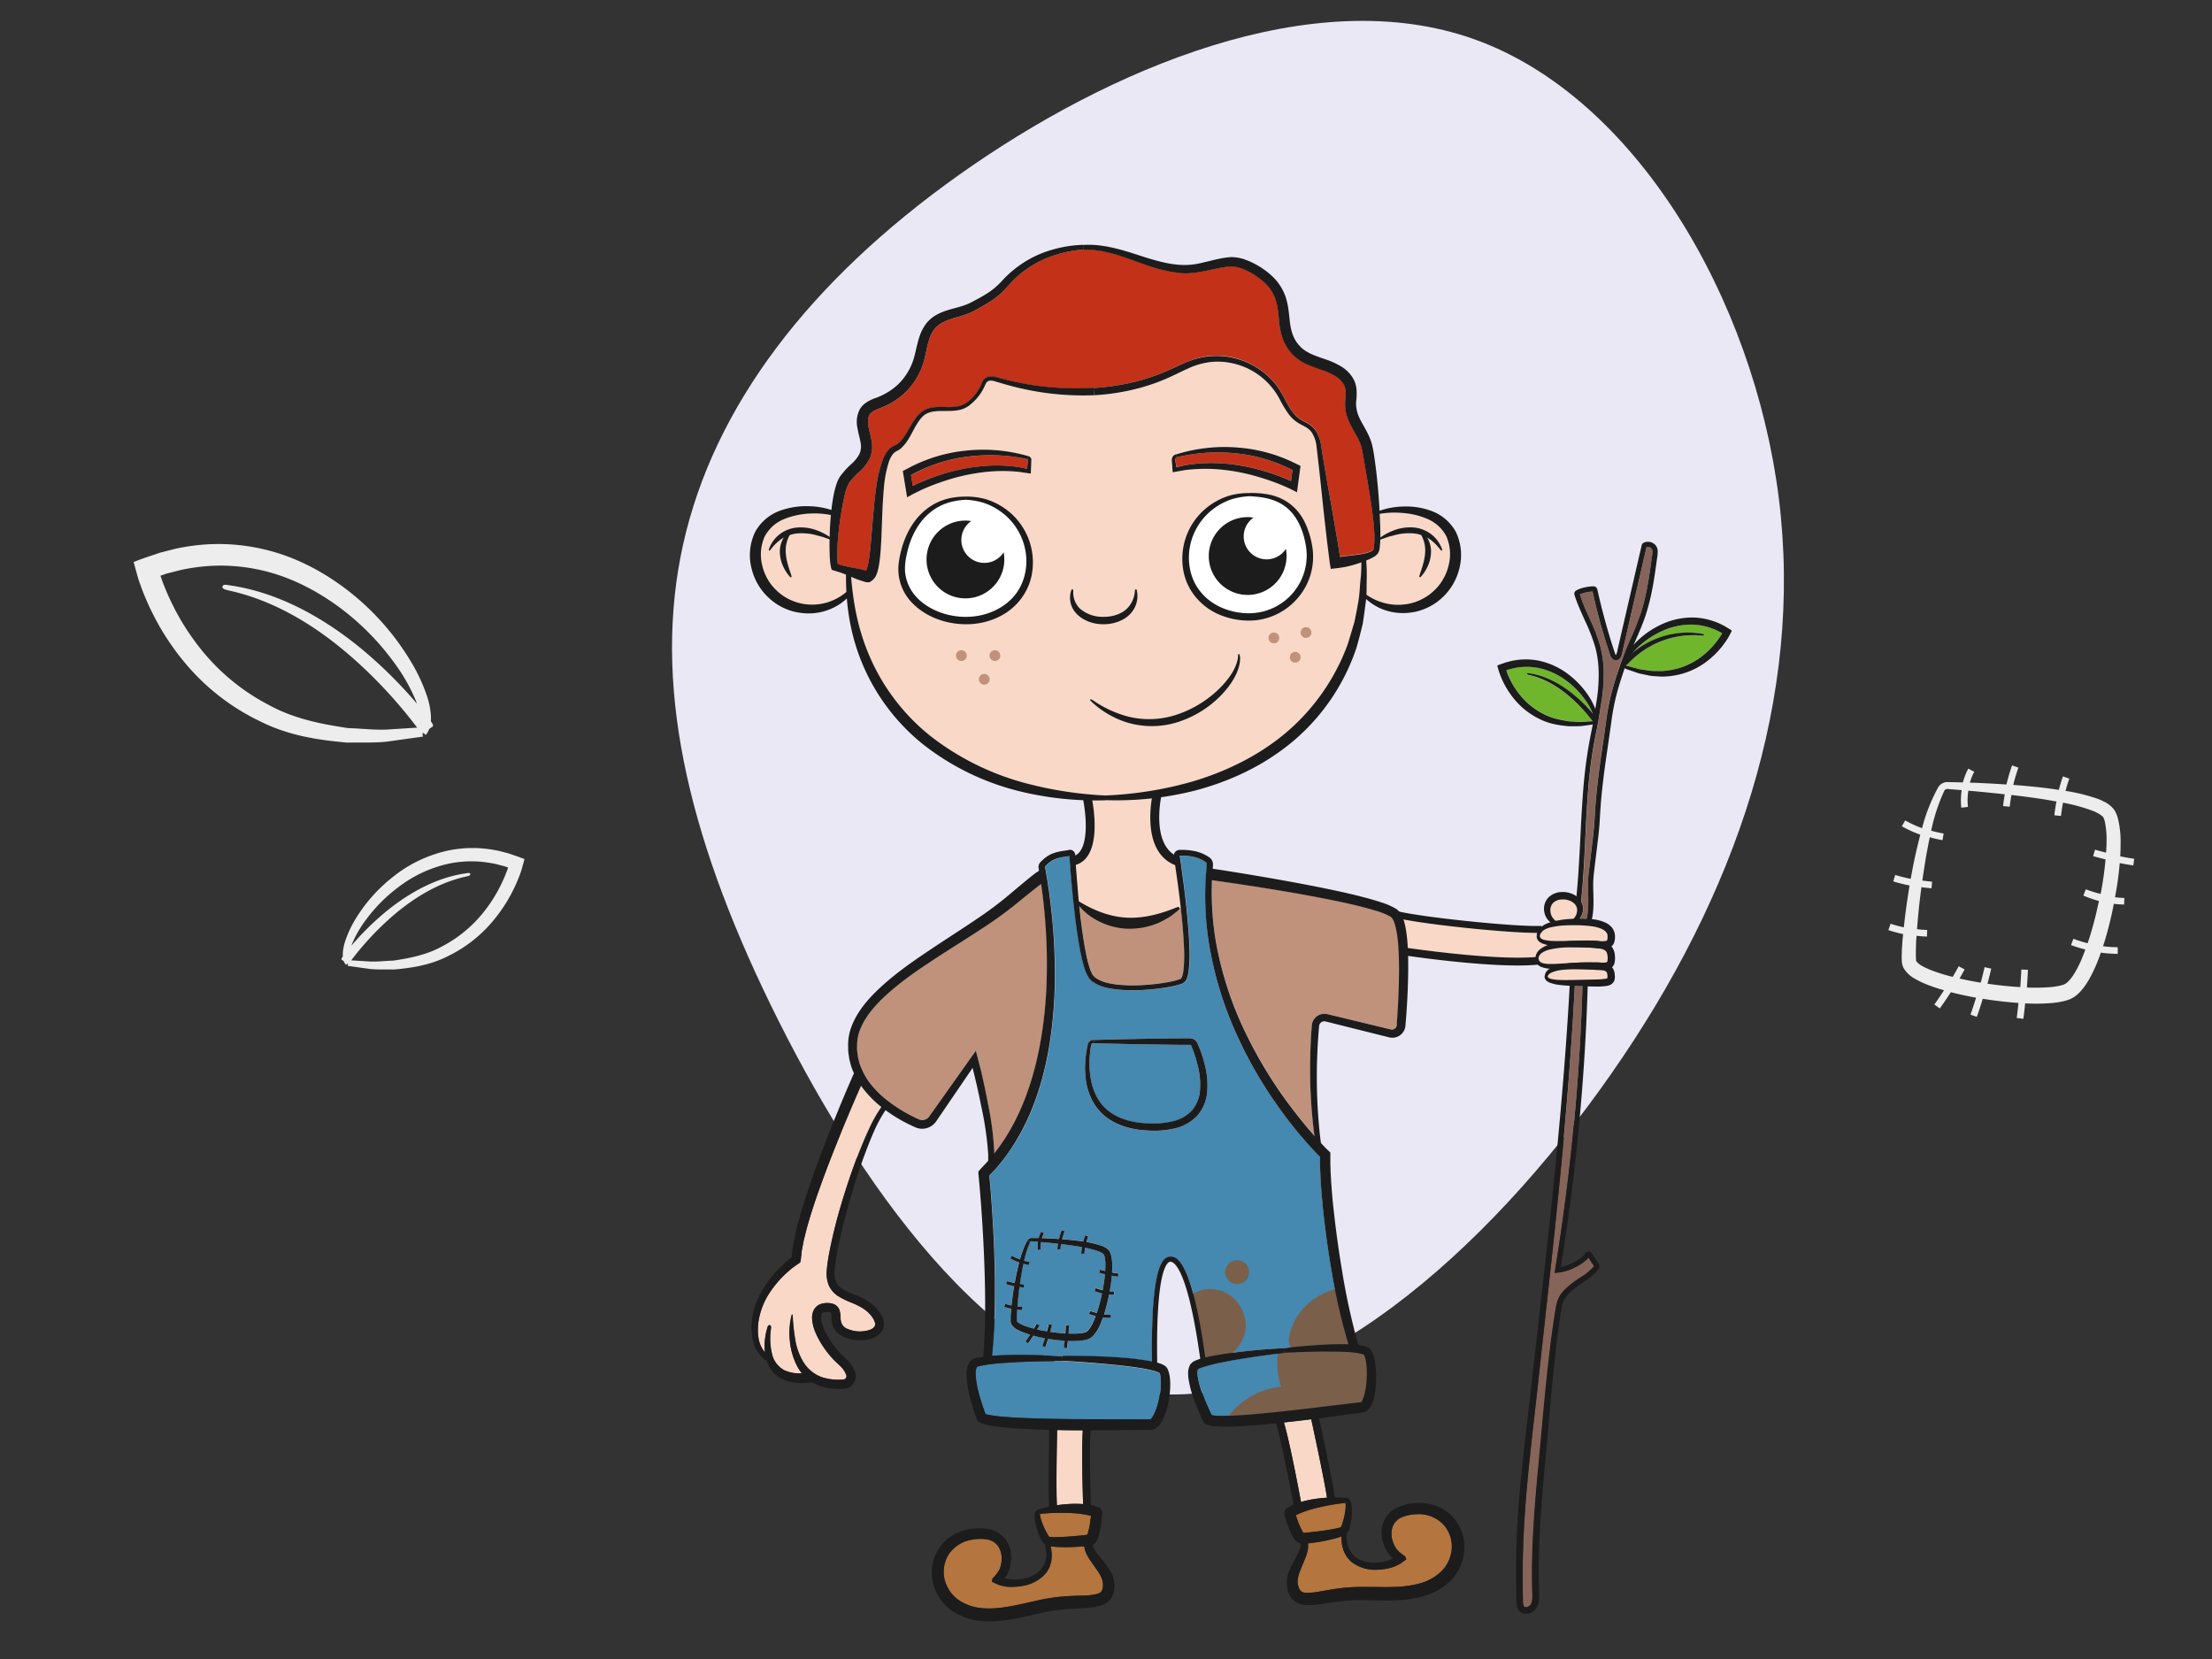 <svg xmlns="http://www.w3.org/2000/svg" viewBox="0 0 1000 750"><rect x="0" y="0" width="1000" height="750" fill="#333333" stroke="none"/><defs><style>.cls-4{fill:#876459}.cls-5{fill:#f9d8c8}.cls-6{fill:#b4753e}.cls-7{fill:#c33218}.cls-9{fill:#4588b0}.cls-10{fill:#c0927c}.cls-11{fill:#7a5f4a}.cls-12,.cls-13{fill:#1c1c1c}.cls-12{fill-rule:evenodd}</style></defs><g id="Layer_2" data-name="Layer 2"><g id="export"><g id="pasacek-vepru"><path d="M804.16 225.14c11.27 90.22-19.33 179.53-75.73 260.26-56.2 80.65-138.06 152.78-209.52 144.34s-132.33-97.18-170.49-175.43S295 308.25 308.83 246.08s56.95-118.9 124.7-167 160-87.34 232.89-61.36 126.33 117.14 137.74 207.42z" fill="#ebe8f5"/><path d="M194.78 326.08a21.73 21.73 0 000-2.92 36.07 36.07 0 00-1.81-8.67 79.81 79.81 0 00-7.86-16.49 116.11 116.11 0 00-26.74-30.18c-11.23-8.9-25-16.52-40.71-19.86a89.79 89.79 0 00-24.37-1.85 97.5 97.5 0 00-12.43 1.64c-2.07.4-4.09 1-6.14 1.5-1 .29-2.07.47-3.06.85L68 251.32c-1.94.66-3.87 1.31-5.65 2l-1.35.53c-.18.11-.58.11-.56.32l.19.72.78 2.85c.56 1.86 1 3.84 1.68 5.61l1.08 3a119 119 0 005 11.33A112.9 112.9 0 0082.26 298a100.65 100.65 0 0035.45 28.15c13 6.56 26.82 8.46 39.24 9.57 6.27-.15 12.32.19 18-.45l16.26-2.27-.24-1.53h.29l.17-.12 1.06.9a9.4 9.4 0 001.56-2.72l1.65-1.14.05-.37c.04-.15.08-.5-.97-1.94zm-20.11 3.75c-5.52.23-11.26-.49-17.2-.66-11.69-1.75-24.38-4.08-36.06-10.53a95.7 95.7 0 01-31.65-26.51A108.26 108.26 0 0178 273.35c-1.68-3.37-3.18-6.85-4.53-10.4l-.92-2.62v-.05l2-.7c.9-.35 1.84-.51 2.76-.77 1.85-.44 3.67-1 5.52-1.37A89.81 89.81 0 0194 255.91a82.36 82.36 0 0121.74 1.37c14.12 2.72 26.83 9.29 37.56 17.18a116.17 116.17 0 0126.31 27.1 78.53 78.53 0 018.2 14.78c.24.6.47 1.19.68 1.79a202.58 202.58 0 00-21.26-21.55c-14.25-12.47-36.81-28.14-63.35-31.95-1.94-.33-3-.49-3.28.51s.88 1.33 2.84 1.81c20.15 4.38 40.29 15.82 59.87 34a215.6 215.6 0 0125.29 28zM155 432.39a13.27 13.27 0 010-1.79 21.85 21.85 0 011.11-5.3 48.57 48.57 0 014.78-10.1 71 71 0 0116.34-18.45 60.74 60.74 0 0124.89-12.14 54.69 54.69 0 0114.9-1.13 57.94 57.94 0 017.6 1c1.26.24 2.5.61 3.75.92.62.17 1.27.29 1.87.52l2.24.76c1.18.4 2.36.81 3.45 1.24l.83.32c.1.07.35.07.34.2l-.12.44-.48 1.74c-.34 1.14-.62 2.35-1 3.44l-.66 1.85a72.05 72.05 0 01-3.07 6.93 68.81 68.81 0 01-8 12.4 61.36 61.36 0 01-21.67 17.21c-8 4-16.4 5.18-24 5.85-3.83-.09-7.53.12-11-.27l-9.92-1.39.15-.93h-.18l-.11-.08-.64.56a6 6 0 01-1-1.67l-1-.69v-.23c-.01-.12-.04-.33.6-1.21zm12.29 2.29c3.37.14 6.88-.3 10.51-.41 7.15-1.06 14.91-2.49 22.05-6.43a58.67 58.67 0 0019.35-16.21 65.68 65.68 0 007.18-11.48 67.88 67.88 0 002.77-6.36l.57-1.6-1.25-.43c-.55-.21-1.13-.31-1.69-.47-1.13-.27-2.24-.62-3.37-.84a54.65 54.65 0 00-6.78-.93 50.75 50.75 0 00-13.3.83 57.49 57.49 0 00-22.95 10.51 71 71 0 00-16.09 16.56 48.13 48.13 0 00-5 9c-.15.37-.29.73-.42 1.09a125 125 0 0113-13.17c8.71-7.62 22.5-17.21 38.72-19.53 1.19-.2 1.87-.3 2 .31s-.53.81-1.73 1.11c-12.32 2.67-24.63 9.67-36.6 20.78a131.55 131.55 0 00-15.47 17.14zm790.99-44.5c2 .4 4.08.76 6.13 1.06l.43-3c-2.11-.31-4.22-.69-6.33-1.1.11-1.93.17-3.86.17-5.79a44.21 44.21 0 00-1.21-11.35 14.85 14.85 0 00-1.18-3.06 8.51 8.51 0 00-2.41-2.79 10 10 0 00-2.71-1.75 17.3 17.3 0 00-2.63-1.19 80.92 80.92 0 00-14.76-3.66c.51-1.88 1.06-3.73 1.71-5.56l-2.87-1c-.71 2-1.31 4-1.86 6.1l-2.1-.32c-6.37-.91-12.55-1.47-18.5-1.93a73 73 0 012.33-7.81l-2.87-1a80.59 80.59 0 00-2.55 8.63c-4.89-.33-9.67-.59-14.24-.77l-2.31-.07a27 27 0 012-4.92l-2.7-1.43a30.94 30.94 0 00-2.45 6.26l-2.62-.08-3.91-.07a4.86 4.86 0 00-4.64 2.37 80.28 80.28 0 00-7.28 18.45 53 53 0 01-7.63-3.5l-1.5 2.65a54.4 54.4 0 008.34 3.8c-.87 3.36-1.68 6.8-2.47 10.33-.66 3.15-1.28 6.37-1.87 9.64-2.36-.49-4.7-1.07-7-1.77l-.89 2.91c2.43.74 4.9 1.35 7.38 1.86-1 6.08-1.91 12.38-2.59 18.91a54.86 54.86 0 01-6-1.63l-1 2.88a57.79 57.79 0 006.68 1.8c-.11 1.21-.26 2.38-.35 3.61-.1 1.73-.25 3.45-.26 5.26a26.17 26.17 0 000 2.79 11.25 11.25 0 00.12 1.59 8.22 8.22 0 00.77 2.24 13.65 13.65 0 005 4.68 41.31 41.31 0 005.2 2.52c2.64 1.06 5.33 1.92 8 2.71-1.41 2.18-2.86 4.33-4.37 6.44l2.46 1.78c1.73-2.4 3.38-4.86 5-7.35 3.46.9 7 1.65 10.53 2.33l.87.15c-.79 2.57-1.62 5.14-2.52 7.67l2.86 1c1-2.7 1.84-5.43 2.69-8.18 5.27.87 10.65 1.51 16.15 1.88-.24 2.28-.5 4.54-.8 6.79l3 .41c.32-2.32.58-4.65.82-7a89.69 89.69 0 0011.91-.14 38.44 38.44 0 006.42-1.08l1.73-.57c.62-.27 1.3-.64 1.93-1a15.73 15.73 0 002.91-2.5c3.23-3.53 5-7.29 6.72-11 1-2.21 1.82-4.43 2.6-6.64a62.41 62.41 0 007.62.56v-3a56.53 56.53 0 01-6.64-.46c.19-.56.37-1.12.55-1.68a163.79 163.79 0 004.32-17.48c1.55.17 3.11.28 4.68.32l.08-3c-1.41 0-2.81-.14-4.21-.29.12-.66.25-1.33.36-2 .83-4.56 1.4-9.01 1.76-13.46zm-9.41 17.13a165 165 0 01-4.26 16.6c-.27.84-.57 1.67-.85 2.5a58 58 0 01-6.42-2l-1.08 2.84a58.09 58.09 0 006.5 2c-.63 1.72-1.31 3.42-2 5.08-1.51 3.32-3.27 6.73-5.4 9a10.08 10.08 0 01-1.54 1.36 7.7 7.7 0 00-.69.36l-1.06.35a32.72 32.72 0 01-5.12.86 87.45 87.45 0 01-10.63.17c.19-2.66.36-5.33.47-8l-3-.12c-.1 2.65-.27 5.3-.46 7.94-5-.29-10-.82-14.84-1.54q.92-3.39 1.71-6.81l-3-.67c-.53 2.34-1.13 4.68-1.75 7l-1.58-.25c-2.72-.48-5.4-1-8-1.62.78-1.36 1.55-2.72 2.29-4.1l-2.68-1.44c-.87 1.61-1.78 3.22-2.71 4.81a83.88 83.88 0 01-9.29-2.86 37.63 37.63 0 01-4.38-2 8.87 8.87 0 01-2.74-2.16c-.13-.09 0-.14-.1-.18s0-.66-.08-1a22.63 22.63 0 01-.06-2.37c0-1.62.06-3.3.11-5 0-1 .15-2 .21-3 1.56.18 3.12.3 4.7.34l.09-3c-1.54 0-3.06-.16-4.58-.33.48-6.52 1.15-12.86 2-19 1.51.21 3 .38 4.55.51l.25-3a73.44 73.44 0 01-4.41-.5c.47-3.28 1-6.5 1.48-9.63.6-3.39 1.22-6.71 1.89-9.94a56.43 56.43 0 005.76 1.3l.5-3a50.82 50.82 0 01-5.62-1.28 82.69 82.69 0 016-18.18 1.72 1.72 0 011.86-.62l3.87.3 2.06.17a30.6 30.6 0 00-.17 7.94l3-.35a27.28 27.28 0 01.18-7.33l2.91.25c4.36.4 8.91.86 13.56 1.38a79.52 79.52 0 00-.76 5.3l3 .32c.18-1.77.45-3.53.76-5.28h.45c5.88.72 12 1.5 18.19 2.6l1.72.33c-.39 2.05-.72 4.12-.94 6.21l3 .31c.21-2 .53-4 .9-6a80 80 0 0113.74 3.79 11 11 0 012 1 4.83 4.83 0 011.56 1 2.66 2.66 0 011 1 9.3 9.3 0 01.61 1.79 39.11 39.11 0 01.77 9.61c0 1.45-.11 2.92-.2 4.39-1.68-.42-3.35-.86-5-1.34l-.85 2.92c1.85.54 3.72 1 5.6 1.48-.41 4.5-1 9.06-1.85 13.65-.11.64-.25 1.29-.38 1.94a53.11 53.11 0 01-6.68-2.07l-1.11 2.83a53.05 53.05 0 007.02 2.44z" fill="#ededed"/><path d="M735.94 301.08l-.55-.14h-.07a3 3 0 010-.42.25.25 0 00.12 0c.19 0 .38-.21.64-.49a40.21 40.21 0 0110.33-8 39.41 39.41 0 0122.87-4.72c.69.05 1.07.05 1.11-.28s-.35-.4-1-.5a38.43 38.43 0 00-23.91 3.75 40.92 40.92 0 00-7 4.47 28.74 28.74 0 012.31-2.39 38.9 38.9 0 0110.57-7 31.37 31.37 0 0113.55-3 28.36 28.36 0 017.25 1.13 34.3 34.3 0 013.54 1.3l1.7.85c.3.14.56.31.85.47l.3.19c0 .07-.19.33-.68 1.11-.71 1.08-1.47 2.1-2.22 3.11a36.45 36.45 0 01-5.22 5.31 31.3 31.3 0 01-12.29 6.42 32.25 32.25 0 01-6.42 1.07c-1 .07-2.1 0-3.14 0a18.92 18.92 0 01-3-.19l-2.93-.43-1.42-.21-1.36-.35-2.62-.71c-.46-.12-.89-.23-1.31-.35zm-51.53.92a35.11 35.11 0 013.73-.51 27.81 27.81 0 017.32.47 31.82 31.82 0 0112.63 5.76 38.9 38.9 0 018.85 9.13 27 27 0 012.76 5c.07.21.16.42.24.61a69.86 69.86 0 00-7.16-7.25c-4.79-4.2-12.39-9.46-21.31-10.76-.64-.09-1-.16-1.11.19s.31.45 1 .61c6.77 1.47 13.55 5.31 20.13 11.43A71.71 71.71 0 01720 326l-4.67.28c-1.85.07-3.78-.17-5.79-.21-3.92-.59-8.19-1.37-12.1-3.54a31.74 31.74 0 01-10.65-8.93 34.91 34.91 0 01-4-6.3 37.18 37.18 0 01-1.52-3.49l-.3-.9.68-.26c.29-.09.62-.16.92-.23.62-.14 1.23-.33 1.84-.42z" fill="#70b62c"/><path class="cls-4" d="M733.53 294.35L735 288l2.93-12.66 5.83-25.27.64-2.81a1.75 1.75 0 01.42-.07 2.14 2.14 0 011 .19 1.79 1.79 0 011.2 1.48 13.25 13.25 0 01-.23 2.91c-.57 4.29-1.16 8.54-1.94 12.77a101.48 101.48 0 01-3 12.43c-1.3 4-3.05 8-4.77 11.92-1.11 2.48-2.17 5.05-3.14 7.63l-.85-.33c0-.08 0-.17.07-.24.16-.61.25-1.06.37-1.6z"/><path class="cls-4" d="M718 397.33c-.12 2.22-.07 4.41 0 6.58.1 3.9.19 7.79-.68 11.38-1.06-.05-2.13-.07-3.14-.05q.18-.21.33-.42a6.85 6.85 0 001.11-5.24 6.61 6.61 0 00-.76-2c1.77-17 1.82-34 3.21-50.86a207 207 0 013.57-25.54c.4-1.79.73-3.61 1-5.42.42-2.46.8-4.94 1.18-7.42A75.41 75.41 0 00725 305.3a50.67 50.67 0 00-1.53-13.12 82.52 82.52 0 00-4.7-12.27c-.87-2-1.77-4-2.6-5.9-.42-1-.8-2-1.18-3l-.54-1.48-.26-.76v-.05l.42-.19a11.36 11.36 0 011.39-.47 19.88 19.88 0 013-.56l.93-.12.07.35.73 3.16q2.94 12.68 7.1 25a4.62 4.62 0 001.13 1.88 2.32 2.32 0 003 .12 3.78 3.78 0 001.08-1.74l.85.33q-.88 2.26-1.63 4.53c-1.41 4.08-2.76 8.23-3.82 12.48a99.88 99.88 0 00-2.43 12.87l-1.84 12.81c-1.25 8.55-2.41 17.18-3 25.82l-.41 6.52c-.11 2.1-.35 4.25-.59 6.37l-1.51 12.86c-.24 2.26-.54 4.34-.66 6.59z"/><path class="cls-5" d="M704.78 443a19 19 0 01-3.3-.4 4.4 4.4 0 01-1.25-.49 1 1 0 01-.47-.76c.07-.66.68-1.25 1.62-1.67a12.71 12.71 0 013.14-1 43.31 43.31 0 017.48-.63h1c2.48 0 5.05.11 7.72.25 1 0 1.91.12 2.92.12a.34.34 0 01.17 0 5.88 5.88 0 011.25.26c1.18.42 1.42.68 1.61 2.07a8.7 8.7 0 010 1 1.85 1.85 0 010 .3 2.35 2.35 0 01-1 .34 30.14 30.14 0 01-4.39.33c-3 0-6 .11-8.78.16s-5.33.28-7.72.12zm-3.66-7.23c-2.76 0-5.57-.33-5.59-2.43s2.41-3.42 5.05-4.08a43.22 43.22 0 019-1c1.77-.05 3.61-.05 5.52 0h.64c1.65.07 3.35.16 5.1.33.59 0 1.18.07 1.77.11h.14a11.44 11.44 0 012 .5c1.35.52 1.8 1.27 2 3a7.82 7.82 0 01-.05 2.26c-.19.48-.07.38-.71.62a10.2 10.2 0 01-1.94.16c-1.06-.12-2-.12-3-.14h-5.1c-1.89 0-3.7.07-5.47.16-3.43.21-6.55.49-9.36.51zm9.68-10.5c-3.19.07-6.21.17-9 .07a18.73 18.73 0 01-3.8-.49c-1.15-.33-1.84-.83-1.91-1.73a2.83 2.83 0 01.47-1.44h.31v-.37a7.91 7.91 0 014.13-2.1 40.71 40.71 0 018.71-1 61.41 61.41 0 019.79.47c3.19.43 6.92 1.63 7.18 4.08a5.82 5.82 0 01-.1 2c-.19.47-.07.38-.66.59a12.14 12.14 0 01-2.55.09 24.75 24.75 0 00-3.44-.3c-2.55-.05-5-.05-7.37 0-.56.11-1.19.11-1.76.13zm2.01-15.01a5.23 5.23 0 01-1.35 5.08c-.64 0-1.27 0-1.89.09a48.26 48.26 0 00-6.25.83 5.69 5.69 0 01-2.43-4.68 4.69 4.69 0 011.3-3.44 5.88 5.88 0 013.82-1.49c3.14-.24 6.14 1.35 6.8 3.61z"/><path class="cls-5" d="M634.52 415.69c14.28 2.69 47 6 60 6h.29a4.24 4.24 0 00-.15 1.41 3.18 3.18 0 00.81 2.25 5.64 5.64 0 001.91 1.22 12.38 12.38 0 002.29.64 10.67 10.67 0 00-3.78 2.1 5.2 5.2 0 00-1.82 3.33c-17.27 1.44-50.13-3-57.66-4.11 0-.4 0-.78-.07-1.15a63.35 63.35 0 00-1-8.36l-.19-.87a20.46 20.46 0 00-.63-2.46z"/><path class="cls-4" d="M688.64 725.28c-.14-.92-.1-2.29-.14-3.49l-.07-3.71v-7.39c0-9.86.47-19.73 1.18-29.57 1.49-19.69 4-39.35 6.11-59l6.44-59.12c4.11-39 7.79-78 9.8-117.18h.61l2.86.1a979.4 979.4 0 01-12.37 128l-.26 1.49 1.49-.12a21.2 21.2 0 007.5-2.27 21.65 21.65 0 006.4-4.48l.52.75 2 3.12-.14.14-1.28 1.27a28.86 28.86 0 01-2.71 2.31c-1.91 1.26-4.2 2.65-6.16 4.23a37.9 37.9 0 00-2.88 2.52 14.12 14.12 0 00-2.5 3.19 13.91 13.91 0 00-1.34 3.93l-.64 3.71-1.06 7.4c-2.71 19.68-4.18 39.44-6.14 59.14s-3.58 39.56-3 59.48c.12 2.43.07 4.86-1 6a2.55 2.55 0 01-2.07.83c-.68-.1-.96-.34-1.15-1.28z"/><path class="cls-5" d="M348 599.1c-.71-.16-1 .71-1.09 1.11a29.18 29.18 0 00-1.16 11.07 13.49 13.49 0 01-2.85-6.35 25 25 0 01.05-8.09 32.83 32.83 0 015.71-13.58 46.89 46.89 0 017.6-8.49c1-.9 2.05-1.73 3-2.41.31-.24.59-.42.85-.61l1.44-1 .31-.4.4-3.21c0-.28.07-.57.09-.85a8.84 8.84 0 01.17-1.37l.85-4.41.47-1.91c.57-2.27 1.09-4.39 1.75-6.52.78-2.64 1.58-5.26 2.45-7.81.69-2.17 1.44-4.27 2.15-6.3l.33-.92c3.23-9.06 6.28-16.71 9.09-23.65 4.58-11.19 7.81-18.58 9.6-22.66.29.38.52.76.78 1.11a50 50 0 006.94 7.29c.5.43 1 .83 1.51 1.23a62.2 62.2 0 00-5.76 10.24c-1.7 3.64-3.23 7.34-4.69 11.1q-4.29 11.19-7.7 22.7a230.06 230.06 0 00-5.69 23.37c-.33 2-.63 4-.8 6.09a14.73 14.73 0 00.68 6.68A11 11 0 00379 586a37.42 37.42 0 005.66 2.74c3.66 1.48 6.94 3.16 9.14 5.9 1.11 1.34 2 3 1.91 4s-.83 1.89-2.36 2.5a14.25 14.25 0 01-10.08-.35 4.81 4.81 0 01-2.93-2.93 9.08 9.08 0 01-.33-2.43 9.46 9.46 0 00-.7-3.75 4.41 4.41 0 00-1.89-1.91 6.61 6.61 0 00-2.1-.64 9.68 9.68 0 00-3.83.24 5.67 5.67 0 00-3.49 2.76 7.84 7.84 0 00-.83 3.94 19.53 19.53 0 001.63 6.49 37.56 37.56 0 003 5.57 44.34 44.34 0 003.75 5c.68.81 1.39 1.56 2.15 2.32s1.48 1.41 2.12 2a11 11 0 012.76 4 1.68 1.68 0 010 1.33 2.21 2.21 0 01-.85.8 24.08 24.08 0 01-10.27-1.06 14.61 14.61 0 01-4-2.18 17 17 0 01-4-4.24 28.06 28.06 0 01-3.87-10.32 91.47 91.47 0 01-1.2-11.47h-.33a32.35 32.35 0 00-.9 11.85 31.12 31.12 0 003.45 11.73 18.23 18.23 0 002 3 3.63 3.63 0 01-.59 0 16.16 16.16 0 01-7.24-1.35 11.08 11.08 0 01-5.67-7.2 29.74 29.74 0 01-.49-11.8c-.06-.38.08-1.27-.62-1.44z"/><path class="cls-6" d="M592.27 697.66l2.86-.4c1.86-.3 3.63-.61 5.31-1s3.23-.73 4.69-1.18c.48-.16.9-.33 1.35-.49a6.45 6.45 0 000 1.39c0 .33.07.66.09 1a10.36 10.36 0 00.31 2.1 9.46 9.46 0 01.26.95 7.45 7.45 0 00.76 2l.35.69a7.56 7.56 0 001.32 1.91l1.06 1.18c.26.21.55.42.81.61l.4.29a17.32 17.32 0 0010.45 2.95 29.46 29.46 0 004.42-.45 11.43 11.43 0 001.37-.31l.59-.14a9.33 9.33 0 001.72-.59l.31-.14a14.48 14.48 0 004-2.34c.19-.14.33-.26.45-.33l.64-.42-.33-.69a2.22 2.22 0 00-.12-.28l-.09-.38-.33-.21a10.12 10.12 0 01-1.49-1.09l-.66-.52a4.7 4.7 0 01-.54-.56l-.62-.62a2.88 2.88 0 01-.42-.54 11.42 11.42 0 01-1.54-3.16 10.35 10.35 0 01-.11-6.59 7.51 7.51 0 014.06-4.3 18.57 18.57 0 016.65-1.42 15.47 15.47 0 0111.92 4.3 14.8 14.8 0 014.16 11.12 16.2 16.2 0 01-4.75 10.41 22.73 22.73 0 01-10 5.5c-6.52 1.72-13.17 1.63-19.59 1.53h-3.21a90.92 90.92 0 00-10.91.33c-3.54.35-6.84.94-9.77 1.46l-1.11.16a28.2 28.2 0 01-6.82.66 3.22 3.22 0 01-2-.7 4.7 4.7 0 01-1.16-2.1c-1-3 .31-6.21 1.49-9l.49-1.18c1.54-3.49 2.46-6.11 2.39-8.3a5.88 5.88 0 00-.1-1zm-3.47-5.45a33.48 33.48 0 01-2-4.48l-.85-2.39-.1-.3s.12-.1.19-.15l.12-.07a1.46 1.46 0 00.28-.14c.71-.28 1.4-.64 2.13-.9a38.54 38.54 0 014.32-1.46 91.54 91.54 0 0115.41-2.9v.14a5.66 5.66 0 01.1 1.13 18.8 18.8 0 01-.21 2.86c-.17 1-.41 2.17-.71 3.37q-.26.93-.57 1.89a9.67 9.67 0 01-.33 1 3 3 0 01-.31.63s-.09.07-.16.1-.12.05-.4.12a16 16 0 01-1.71.34c-1.3.29-2.78.55-4.39.78s-3.33.48-5.14.69l-2.77.3-2.43.22s.07.07-.09-.14a5.61 5.61 0 01-.38-.64z"/><path class="cls-5" d="M592.77 641.59c1.53 6.93 6 27.94 7.15 35.49a57.08 57.08 0 00-8.1 1c-1.2.26-2.4.54-3.66.9-1.34-7.18-5.19-27.29-7.74-36 4.18-.4 8.31-.9 12.35-1.39z"/><path class="cls-6" d="M470.22 685.63c-.07-.43-.11-.81-.14-1.16 0 0 0-.05-.07-.05a90.7 90.7 0 0115.91-.3 41.44 41.44 0 014.51.56c.78.12 1.51.31 2.29.47.26.05.26.05.28.08h.07l.14.07v.07c0 .07 0-.16-.07.45-.12.83-.21 1.65-.33 2.5a30.46 30.46 0 01-1.06 4.77 5.31 5.31 0 01-.24.66.32.32 0 00-.05.12l-2.43.28c-.94.07-1.86.17-2.76.26-1.82.14-3.56.28-5.17.38s-3.14.14-4.44.14a16 16 0 01-1.74-.12c-.31 0-.4-.05-.43 0a.32.32 0 01-.19-.07 2.71 2.71 0 01-.42-.55l-.52-.87c-.33-.59-.66-1.16-.94-1.75a31.11 31.11 0 01-1.37-3.18 15.93 15.93 0 01-.83-2.76zm-14.11 31.77h.61a6.12 6.12 0 001.35 0 26.79 26.79 0 004.48-.47 17.37 17.37 0 009.63-5l.31-.33c.24-.26.47-.52.76-.89l.68-1.18a6.85 6.85 0 00.92-2.22c.07-.24.14-.5.24-.76a7.54 7.54 0 00.3-2.12c0-.31.05-.64.1-1a15.19 15.19 0 00-.14-2.07 9.86 9.86 0 01-.12-1c-.07-.49-.17-.92-.26-1.32.45.09.92.16 1.39.21 1.51.14 3.12.19 4.84.21s3.52-.07 5.38-.16c.95 0 1.91-.12 2.88-.19l.76-.07a5.08 5.08 0 00.11 1c.48 2.45 2.32 5.15 4.16 7.67l.73 1.06c1.75 2.46 3.73 5.27 3.37 8.48a4.11 4.11 0 01-.68 2.21 3 3 0 01-1.84 1.11 29 29 0 01-6.82.81h-1.13c-3.12.12-6.35.24-9.8.59a96.11 96.11 0 00-10.74 1.92l-3.14.7c-6.25 1.42-12.79 2.88-19.49 2.53a22.89 22.89 0 01-11-3.35 16.25 16.25 0 01-6.8-9.3 14.82 14.82 0 011.8-11.8 15.66 15.66 0 0110.83-6.67 18.77 18.77 0 016.82 0 7.58 7.58 0 014.93 3.44 10.51 10.51 0 011.23 6.52 11.91 11.91 0 01-.9 3.51 3.47 3.47 0 01-.28.52l-.45.69c-.14.21-.26.44-.38.61l-.61.71a10.74 10.74 0 01-1.2 1.37l-.31.21v.42a1.88 1.88 0 01-.07.37l-.17.74.69.28.52.26a15.09 15.09 0 004.36 1.46l.31.07a9.87 9.87 0 001.84.22z"/><path class="cls-5" d="M489.65 680c-1.23-.1-2.41-.12-3.56-.14a53.71 53.71 0 00-8.29.63c-.42-7.31-.05-27 .1-34q3.78.07 7.64.1h4c-.62 9.04-.1 26.74.11 33.41zm140.13-440.08a28.27 28.27 0 00-3.52 1.66c-.78.47-1.49.94-2.15 1.37.09-3.62-.14-7.11-.28-10.67a3 3 0 00.42-.05 40.47 40.47 0 019.68-.31 34.08 34.08 0 0111.09 2.6 17.21 17.21 0 018.83 8 20.4 20.4 0 011.06 13.08 20.94 20.94 0 01-2.57 6.37 21.83 21.83 0 01-4.16 5.2 23.25 23.25 0 01-11 5.73 24.62 24.62 0 01-11.14-.21 26 26 0 01-8.34-3.85c.12-2.45.08-4.81.17-7.1a73.29 73.29 0 00-.24-8.36 30.74 30.74 0 003.31-1.56 6.68 6.68 0 001.93-1.53 5.42 5.42 0 00.9-2.43c.17-1.35.26-2.67.31-4 .85-.23 1.77-.56 2.81-.92s2.28-.63 3.54-1a25.11 25.11 0 018.45-.85 15.73 15.73 0 013.68.78 14.58 14.58 0 011.7 8.4c-.33 4.06-1.89 7.65-2.58 10.08a.47.47 0 00.17.52.43.43 0 00.49-.14 17.83 17.83 0 002.74-4 16.74 16.74 0 001.84-6.26 12.28 12.28 0 00-1.18-6.56c-.14-.28-.3-.57-.44-.83a13.47 13.47 0 011.27.78 21 21 0 014.65 4.65.57.57 0 00.57.33c.16-.07.21-.35.09-.66a14.46 14.46 0 00-3.94-6 15.25 15.25 0 00-8.83-3.78 20.56 20.56 0 00-9.33 1.52zm-284.06 2.6a17.09 17.09 0 019.07-8 34.77 34.77 0 0111.59-2.41 37.54 37.54 0 019.25.69c-.33 3.28-.52 6.58-.59 9.89-.55-.36-1.14-.74-1.77-1.11a29 29 0 00-3.52-1.66 20.62 20.62 0 00-9.35-1.46 15.34 15.34 0 00-8.82 3.78 14.56 14.56 0 00-3.94 6c-.12.31-.05.59.11.66s.38-.07.57-.33a20.85 20.85 0 014.63-4.65 10.84 10.84 0 011.29-.8 7.54 7.54 0 00-.47.85 12.57 12.57 0 00-1.18 6.56 16.92 16.92 0 001.84 6.26 18.88 18.88 0 002.74 4 .47.47 0 00.52.14.49.49 0 00.14-.52c-.68-2.43-2.24-6-2.55-10.08a14.46 14.46 0 011.68-8.4 15.79 15.79 0 013.7-.78 25.07 25.07 0 018.43.85c1.25.38 2.48.61 3.54 1 .85.29 1.63.57 2.36.78v.45c-.05 2.43 0 4.84.07 7.29.07 1.21.17 2.46.33 3.71l.31 1.51.23.8c.15.21.5.21.74.33l2.21.69a35 35 0 013.59 1.32c0 2.45 0 5.05.19 7.74a25 25 0 01-8.52 4.65 23.51 23.51 0 01-11.52.59 21.38 21.38 0 01-5.9-2 23 23 0 01-12.11-15.25 20.21 20.21 0 011.11-13.09z"/><path class="cls-7" d="M533.31 210.82l-.73.17-.33.09-.35.1a1 1 0 01-.07-.31c-.07-.21-.24-1.58-.36-2.53-.09-.61-.14-.77 0-1.08a1 1 0 01.62-.57 79.56 79.56 0 0127.66-1.63 72.1 72.1 0 0116.09 3.73 73 73 0 018 3.45l.47.24-.07.49-.16 1.16-.31 2.29-.12 1c-.71-.33-1.44-.61-2.14-.92-1.44-.59-2.88-1.18-4.32-1.68-2.86-1.06-5.74-1.91-8.6-2.69a84.6 84.6 0 00-16.68-2.69 68.78 68.78 0 00-15.18.74c-1.17.08-2.31.41-3.42.64zM419 216.84c-1.41.54-2.81 1.16-4.22 1.8-.71.33-1.42.63-2.13 1-.22-1.27-.43-2.55-.64-3.8l-.17-1.09h.05l.92-.49a70.3 70.3 0 018-3.64 72.52 72.52 0 0116.05-4.08 79.66 79.66 0 0127.71 1.06.31.31 0 01.16.4l-.14 1.49c-.07.52-.12 1-.16 1.53l-.12.78c-.12.28-3.07-.66-5.27-.83a68.61 68.61 0 00-15-.23 84.72 84.72 0 00-16.5 3.19c-2.84.83-5.7 1.78-8.54 2.91z"/><path class="cls-7" d="M386.74 256.89a57.44 57.44 0 01-6.89-1.48c-.38-.12-.94-.29-1.13-.38a1.74 1.74 0 00-.05-.26 30.48 30.48 0 01-.19-3.35c0-2.32 0-4.65.24-7 .38-4.7 1-9.35 1.79-13.91.4-2.29.85-4.53 1.37-6.72a19.37 19.37 0 012.1-5.67 32.22 32.22 0 014.39-4.67 20.83 20.83 0 004.77-6.14 13.67 13.67 0 00.85-8.14c-.42-2.5-1.13-4.63-1.44-6.61a12.25 12.25 0 01-.16-2.71 5.86 5.86 0 01.61-2.17c.61-1.14 2.08-2.06 4-2.84a33.72 33.72 0 0011.92-7.08 31.3 31.3 0 007.69-11.33c1.72-4.32 2.13-8.59 3.23-12.25a18.17 18.17 0 012.2-4.86 11.7 11.7 0 013.75-3.33c3.05-1.72 6.87-2.45 10.72-3.77a28.85 28.85 0 005.52-2.57c1.68-.92 3.35-1.87 5-2.91a37.89 37.89 0 008.74-7.5 46.54 46.54 0 0116-12 54.92 54.92 0 0118-4.46c6.46-.23 13.14 1.51 20 3.92s14 5.41 22.26 6.44c8.47 1.42 17-2.33 24.56-2.8 3.5 0 7.39 1.84 10.79 4s6.59 5 8.31 8.62c1.89 3.51 2.15 7.76 2.62 12.46a31.89 31.89 0 001.53 7.36 19.56 19.56 0 004.09 6.82 19 19 0 006.49 4.77 65.55 65.55 0 007 2.69 32 32 0 016.14 2.76 10.67 10.67 0 014.1 4.13c.78 1.54.78 3.57.62 6a19.49 19.49 0 00.78 8.38c1.88 5.41 5.31 9.32 6.44 13.55.52 2.12.92 4.81 1.37 7.27s.87 5.05 1.3 7.6c.85 5.07 1.69 10.19 2.36 15.36s1.18 10.46.63 15.23c-.09.49-.26 1.22-.35 1.18a3.75 3.75 0 01-1.16.73 15.69 15.69 0 01-3.4 1c-2.43.45-4.93.66-7.41 1l-3.07.38-.1-.47-.14-.95-.28-1.86-.59-3.71c-.85-5-1.68-9.84-2.5-14.7-1.73-9.73-3.5-19.17-4.91-28.61a17 17 0 00-2.6-7 10.15 10.15 0 00-2.81-2.62c-1-.69-2.1-1.18-3.09-1.73-3.92-2-6-6.09-8.12-10a44.14 44.14 0 00-3.56-5.85 32.16 32.16 0 00-4.72-5 34.55 34.55 0 00-11.59-6.56 34 34 0 00-12.84-1.72 35.43 35.43 0 00-12.13 3.15c-3.73 1.58-7.17 3.35-10.64 4.72a91.47 91.47 0 01-10.46 3.47 102.49 102.49 0 01-20.3 3.21 129.38 129.38 0 01-39.15-3.57c-1.77-.45-3.54-.9-5.34-1.34a6.5 6.5 0 00-3.21-.07 4.3 4.3 0 00-2.62 2.24c-.47 1-.75 1.77-1.18 2.57a20 20 0 01-1.39 2.34 19.64 19.64 0 01-3.78 4 10.42 10.42 0 01-4.86 2.29 28.31 28.31 0 01-5.73.26 26.3 26.3 0 00-6.21.31 11 11 0 00-5.76 3.18c-2.93 3.31-4.46 7.27-6.89 10.5a12.42 12.42 0 01-1.94 2.18 5.6 5.6 0 01-1.08.82 3.06 3.06 0 01-.57.29l-.71.35c-2.5 1.25-3.73 3.52-4.65 5.57a55.52 55.52 0 00-3.18 13.05c-.64 4.41-1.09 8.88-1.47 13.36s-.75 9-1.13 13.5c-.21 2.24-.47 4.48-.85 6.66a22.89 22.89 0 01-.68 3.06 9.15 9.15 0 01-.45 1.21 1.58 1.58 0 00-.52-.19l-.83-.24c-1.15-.36-2.31-.62-3.47-.84z"/><path d="M590.36 246.77A26.13 26.13 0 01564 277.24c-8.26-.17-16.28-3.59-21.12-9.58-5-5.9-6.23-14-4.86-20.87a27.69 27.69 0 0110.5-16.71 28.9 28.9 0 018-4.29 33 33 0 018.28-1.47c5.36.22 11.59 1.07 16.57 4.91s7.83 10.39 8.99 17.54zm-8.73 4.51a17.69 17.69 0 00-.31-3.19A10.38 10.38 0 11566.69 234a20 20 0 00-2.6-.21 17.54 17.54 0 1017.54 17.54zm-118.08-2.46c1.34 7-.19 15.13-5.39 21s-13.31 9.12-21.66 9.07-16.67-3.16-22-8.76a19.52 19.52 0 01-5.08-9.86c-.71-3.59 0-7.3.78-10.88 1.68-7.13 5.15-13.43 10.08-17.52a24.29 24.29 0 018-4.48 24.7 24.7 0 0116.76 0 28.49 28.49 0 018.12 4.39 27.76 27.76 0 0110.39 17.04zm-9.49 4.06a17.58 17.58 0 00-.31-3.18 10.38 10.38 0 11-14.66-14.14 17.94 17.94 0 00-2.57-.21 17.52 17.52 0 1017.54 17.53z" fill="#fff"/><path class="cls-9" d="M617.76 617.39a42.64 42.64 0 01.1 6.23 37.83 37.83 0 01-1 6.71 12.22 12.22 0 01-1.09 3 3.08 3.08 0 01-.33.47c-.12.12-.05.07-.09.1h-.07l-.95.09c-10.69 1.25-22.44 2.79-34.65 4.08-6.67.74-13.24 1.35-19 1.73-2.9.19-5.62.3-8 .3-1.2 0-2.33 0-3.32-.11-.45-.07-1-.1-1.33-.19s-.11 0-.19 0l-.16-.33-.57-1.18-1.11-2.44c-.69-1.56-1.32-3.09-1.91-4.63a43.27 43.27 0 01-2.58-8.85 12.54 12.54 0 01-.14-2l.07-.8c0-.26.17-.4.12-.47s1.44-.88 2.67-1.23a75.55 75.55 0 018-2c10.66-2.13 20.08-3.31 28.32-4.35 4.77-.23 9.91-.45 16.07-.54 3.07 0 6.4-.07 10 .07 1.3 0 2.62.12 4 .26.55 0 1.11.07 1.66.14a23.84 23.84 0 012.83.45 7.81 7.81 0 011.23.38c.28.12.28.14.37.26a1.52 1.52 0 00.12.33 3.08 3.08 0 01.19.54 7.87 7.87 0 01.33 1.21 21.82 21.82 0 01.41 2.77zm-93.04 5.46a18.82 18.82 0 01.1 2.64 35.48 35.48 0 01-.66 6 36.46 36.46 0 01-1.77 6.37 13.7 13.7 0 01-1.47 2.83 3.34 3.34 0 01-.78.9c-.26.16 0 .07-.26.09-10.5 0-22.21-.09-34.29-.11-8.28-.1-16.43-.24-23.63-.57-3.58-.17-7-.38-10-.66q-2.26-.21-4.17-.57c-.64-.09-1.21-.23-1.73-.35l-.35-.12h-.17l-.14-.35-.45-1.2c-.26-.83-.54-1.63-.83-2.43-.51-1.61-1-3.19-1.44-4.75a40.91 40.91 0 01-1.6-9 7 7 0 01.47-3.35c.05-.26.07-.17.64-.45a18.64 18.64 0 011.89-.47 80.55 80.55 0 018.09-1c10.62-.82 19.88-.92 28.07-1 5.8.36 12.13.76 19.63 1.44 3.73.33 7.79.74 12.16 1.33 2.17.3 4.43.66 6.75 1.13a32 32 0 013.44.85 11 11 0 011.54.56c.19.1.47.26.4.24a.15.15 0 01.12.14l.09.29c.05.18.1.33.14.51.09.21.14.63.21 1.06zM461 598.39a4.6 4.6 0 01-1.27-1c-.05 0 0-.07-.05-.09s0-.31 0-.45a10 10 0 010-1.11c0-.76 0-1.53.05-2.31 0-.45.05-.92.09-1.37.73.09 1.47.14 2.2.16v-1.41a20.74 20.74 0 01-2.1-.17c.19-3 .5-6 .9-8.85.68.12 1.39.19 2.1.26l.12-1.42c-.69 0-1.37-.14-2.06-.23.24-1.54.47-3 .71-4.49s.57-3.11.87-4.62a20.17 20.17 0 002.69.61l.22-1.39a16.63 16.63 0 01-2.6-.61 38.09 38.09 0 012.76-8.45.8.8 0 01.88-.29l1.79.14.94.08a13.74 13.74 0 00-.07 3.68l1.42-.14a12.72 12.72 0 01.09-3.43l1.35.12q3 .28 6.3.64c-.14.82-.26 1.65-.35 2.48l1.41.14c.1-.83.21-1.63.36-2.46h.21c2.74.33 5.57.68 8.47 1.2l.8.14c-.18 1-.33 1.94-.44 2.91l1.41.14c.1-1 .24-1.87.4-2.79a38.75 38.75 0 016.4 1.77 5.64 5.64 0 01.92.45 2.62 2.62 0 01.73.47 1.48 1.48 0 01.45.5 4.87 4.87 0 01.28.82 18.26 18.26 0 01.36 4.49c0 .66-.05 1.34-.1 2-.78-.19-1.55-.4-2.31-.61l-.4 1.34c.85.26 1.72.5 2.6.71-.17 2.08-.5 4.22-.85 6.35-.05.3-.12.59-.19.89a20.89 20.89 0 01-3.1-1l-.51 1.32a20.69 20.69 0 003.35 1.06c-.55 2.57-1.18 5.15-2 7.69-.11.41-.26.78-.4 1.18a20.8 20.8 0 01-3-.92l-.52 1.33a29 29 0 003 1c-.3.78-.61 1.56-1 2.34a15.72 15.72 0 01-2.53 4.18 3.45 3.45 0 01-.71.64 1.46 1.46 0 00-.3.16l-.5.17a20.7 20.7 0 01-2.38.4 39.36 39.36 0 01-5 .07c.12-1.23.19-2.48.23-3.71l-1.41-.07c0 1.25-.12 2.48-.22 3.71a68.12 68.12 0 01-6.89-.73c.29-1.07.55-2.11.78-3.17l-1.37-.3c-.26 1.08-.52 2.17-.82 3.25a5.3 5.3 0 01-.73-.12c-1.28-.21-2.53-.44-3.76-.73l1.06-1.91-1.25-.68c-.4.75-.82 1.51-1.25 2.26a38.81 38.81 0 01-4.32-1.34 16.8 16.8 0 01-1.94-.88z"/><path class="cls-9" d="M602 574.41c-1.23-7.1-2.38-14.87-3.37-23.5-.5-4.32-1-8.85-1.3-13.67-.19-2.41-.31-4.89-.43-7.41 0-1.3 0-2.57-.09-3.9v-2.95l-.21-.21-.4-.4-1.36-1.37c-.14-.17-.28-.31-.42-.48-.73-.75-1.44-1.53-2.17-2.31-1.7-1.89-3.42-3.85-5.12-5.9Q582 506.22 577 499.1a195.3 195.3 0 01-18.5-32.64 163 163 0 01-12.25-41.73 142.06 142.06 0 01-1.25-24.12c0-1.32.07-2.65.19-4 0-.76.09-1.54.16-2.29.1-1.06.19-2.12.26-3.19 0-.33.05-.42.05-.52a1.78 1.78 0 00-.09-.33 1.31 1.31 0 00-.17-.28 2.38 2.38 0 00-.38-.28c-3.21-2.27-7.38-2.93-11.56-2.86v.14l.12.85c.19 1.13.36 2.33.52 3.56.33 2.48.69 5.12 1.06 7.93.71 5.59 1.44 11.82 2 18.5.28 3.33.52 6.78.63 10.34a65.82 65.82 0 01-.33 11 15.25 15.25 0 01-.66 2.9 5 5 0 01-.78 1.56 3.23 3.23 0 01-1.65 1.15 39.88 39.88 0 01-5.62 1.42 98 98 0 01-11.4 1.35 74.09 74.09 0 01-12.1-.17c-4-.5-8.12-1.13-11.59-3.85a7.51 7.51 0 01-2-2.59l-.66-1.42-.48-1.39a26.44 26.44 0 01-.82-2.79 27.62 27.62 0 01-.66-2.76c-.83-3.66-1.39-7.24-1.91-10.74-1-7-1.73-13.5-2.29-19.42-.26-2.95-.52-5.76-.76-8.38s-.33-4.86-.49-7c0 0 0-.05-.12 0-.78.17-1.63.24-2.36.38a19.89 19.89 0 00-4.32 1.16 11.68 11.68 0 00-3.49 2.45 8.33 8.33 0 00-.67.71.45.45 0 00-.07.24l.38 2.12c.17.94.33 1.86.47 2.81.9 5.33 1.58 10.6 2.13 15.84a263.68 263.68 0 011.32 36.06c-.92 23.32-5.41 45.67-15.74 64.13a88.41 88.41 0 01-8.74 12.84c-.82 1-1.58 2-2.47 2.92l-1.3 1.4c-.38.4-.95 1-1 1l-.19.19a.51.51 0 000 .25 1.91 1.91 0 000 .48l.09.92c.1 1.2.21 2.4.31 3.61.8 9.63 1.34 18.93 1.7 27.92.61 17.3.52 33.44-1 48.45 1.18-.09 2.34-.14 3.5-.21 10.88-.45 20.13 0 28.34.38 5.83 0 12.23 0 19.8.38 3.8.19 7.89.45 12.37.89 2.24.24 4.58.55 7.06 1 .42.07.85.14 1.27.24-.4-26.88 1.54-42.46 5.69-46.33a3.9 3.9 0 013-1.14c2.29.22 9.16.83 15.42 45.58 2.31-.59 4.53-1 6.67-1.35a277.15 277.15 0 0128.8-2.85c4.77-.59 9.94-1.11 16.14-1.49 3.12-.19 6.47-.35 10.2-.33h2.86a276.65 276.65 0 01-7.64-33.29zm-96.53 2.76c-.94-.14-1.91-.3-2.86-.49-.14 2.08-.42 4.13-.75 6.23-.05.31-.1.61-.17.92a16.14 16.14 0 002 .14l-.05 1.42c-.73 0-1.44-.07-2.17-.14a73.35 73.35 0 01-2 8.12c-.1.26-.17.54-.26.8a26.29 26.29 0 003.09.19v1.41a26.39 26.39 0 01-3.56-.23c-.36 1-.76 2.05-1.21 3.07a18.84 18.84 0 01-3.11 5.12 9 9 0 01-1.37 1.18c-.29.14-.62.33-.9.45l-.8.26a19.41 19.41 0 01-3 .51 40.82 40.82 0 01-5.52 0c-.12 1.09-.24 2.17-.38 3.26l-1.42-.19c.15-1 .26-2.1.38-3.16a68.24 68.24 0 01-7.53-.88c-.38 1.3-.8 2.58-1.25 3.83l-1.32-.5c.42-1.18.83-2.36 1.18-3.56l-.4-.07c-1.65-.31-3.31-.66-4.91-1.09-.73 1.16-1.51 2.31-2.31 3.42l-1.16-.82c.71-1 1.39-2 2-3a34.75 34.75 0 01-3.73-1.25 19.8 19.8 0 01-2.41-1.18 6.32 6.32 0 01-2.36-2.17 4.11 4.11 0 01-.35-1 3 3 0 01-.05-.76 11.17 11.17 0 010-1.29c0-.83.07-1.63.12-2.43 0-.57.09-1.14.16-1.7a30 30 0 01-3.09-.83l.45-1.35a27.35 27.35 0 002.78.78c.31-3 .71-6 1.21-8.82-1.16-.22-2.29-.52-3.43-.85l.41-1.37c1.06.33 2.17.61 3.25.85.26-1.54.57-3 .88-4.51.37-1.63.73-3.23 1.15-4.79a27.47 27.47 0 01-3.87-1.77l.69-1.25a23.79 23.79 0 003.56 1.63 36 36 0 013.38-8.57 2.27 2.27 0 012.17-1.11h1.79c.4 0 .8 0 1.23.05a14.28 14.28 0 011.15-2.93l1.25.66a10.79 10.79 0 00-.92 2.32h1.07c2.12.07 4.34.19 6.61.35a41.78 41.78 0 011.2-4l1.32.47a32.31 32.31 0 00-1.06 3.64c2.76.21 5.64.47 8.59.9l1 .14c.24-1 .54-1.91.87-2.84l1.33.48c-.31.85-.57 1.72-.81 2.59a38.27 38.27 0 016.87 1.7 7.51 7.51 0 011.23.57 4.22 4.22 0 011.27.8 4.26 4.26 0 011.11 1.3 5.72 5.72 0 01.55 1.44 20.4 20.4 0 01.56 5.26c0 .9 0 1.8-.07 2.69 1 .19 2 .38 2.95.52zM545.8 493a18.64 18.64 0 01-4.6 11.47 20.37 20.37 0 01-10.86 5.85 40.16 40.16 0 01-11.54.78c-7.46-.28-15-2.48-20.32-7.34a22.94 22.94 0 01-5.74-8.47 28.2 28.2 0 01-1.46-4.63 39.36 39.36 0 01-.64-4.58 42.23 42.23 0 01.19-8.68c.16-1.37.38-2.7.64-4l.21-1a2.9 2.9 0 01.49-1.16 2.7 2.7 0 012.22-1.11c9.87-.28 21.79-.52 35.15-.68l5.07-.07h3.26a3.43 3.43 0 011 .12 3.72 3.72 0 011.84 1.16 3.89 3.89 0 01.59.92l.28.64.52 1.27c.35.83.66 1.7 1 2.57.61 1.73 1.13 3.52 1.58 5.34a37 37 0 011.12 11.6z"/><path class="cls-10" d="M549.48 424.26a130.39 130.39 0 01-1.6-23.56c0-1 0-1.93.07-2.9l2 .31c4.79.68 14.8 2.1 28.79 4.43 6.12 1 14.33 2.43 23.35 4.28 3.58.73 8.33 1.72 13.38 3 2.15.52 4.44 1.16 6.91 1.91a33.31 33.31 0 016.45 2.65 3.16 3.16 0 01.85.89 15 15 0 011.6 4.65 62.47 62.47 0 011 7.75c.33 4.76.4 10 .26 16.64-.14 5.52-.43 11.42-.85 17.48l-.07.76a7.45 7.45 0 01-.12 1.2 2.09 2.09 0 01-.54 1 2.37 2.37 0 01-2.48.48L600 458.46a5.88 5.88 0 00-1.68-.12 5.67 5.67 0 00-3.12 1.18 5.58 5.58 0 00-1.93 2.78 7.84 7.84 0 00-.31 2v.71c-.23 3.12-.4 6.4-.51 9.73a231.69 231.69 0 001.81 38.66c-1.15-1.3-2.33-2.67-3.49-4.06-3.33-4-6.68-8.26-10-12.89a201 201 0 01-18.6-31.65 157.86 157.86 0 01-12.69-40.54z"/><path class="cls-9" d="M541.57 482.15a34.41 34.41 0 01.92 10.55 15.35 15.35 0 01-3.77 9.51 17.18 17.18 0 01-9.14 4.89 38.41 38.41 0 01-10.64.78c-7.06-.19-13.83-2.1-18.55-6.23a20.3 20.3 0 01-5.31-7.37 29.58 29.58 0 01-1.49-4.17 41.28 41.28 0 01-.92-12.54c.07-1.34.24-2.64.43-3.89l.14-.94a1.32 1.32 0 01.19-.59 1.18 1.18 0 011-.55c9.87.29 21.79.52 35.15.69l5.07.07h3.26a.61.61 0 01.23.05.8.8 0 01.36.23 1.31 1.31 0 01.09.17l.24.57.47 1.2c.31.83.61 1.63.87 2.45a52.07 52.07 0 011.4 5.12z"/><path class="cls-11" d="M617 611.46c-.44-.43-.9-.84-1.35-1.24a4.68 4.68 0 01-1 .23c-6.59.7-12.9-.61-19.47-.77-5.8-.14-11.52 1.2-17.3 1.5a26.77 26.77 0 00-.45 6.22 35.37 35.37 0 001.73 9.51 34.07 34.07 0 00-25.5 15.92c12.56-1.5 25.19-2.27 37.78-3.59 8.06-.84 16-2.3 24-3.82a3.87 3.87 0 011.8-2.39c3.25-2 3.16-6.42 3.17-9.8v-.12c-1.2-3.86-2.27-7.77-3.41-11.65zm-70-28.69a16.59 16.59 0 00-8.48 2.47 4.27 4.27 0 01.26 1.16c.33 5 2 9.83 2.76 14.8a4.33 4.33 0 010 .62c.77 2.74 1.53 5.49 2.2 8.26a3.83 3.83 0 01-.7 3.4 4.92 4.92 0 01.19 1.2 15.85 15.85 0 003.75.45 16.7 16.7 0 0011.45-4.74 16.45 16.45 0 004.76-11.39c-.39-8.82-7.1-16.23-16.19-16.23zm12.31-13.04a5.4 5.4 0 105.4 5.39 5.45 5.45 0 00-5.4-5.39z"/><path class="cls-11" d="M613.58 608.07c-4.93-5-6.31-16.68-6.41-21.84v-.14c-.37-.76-.75-1.51-1.17-2.25a4.17 4.17 0 01-.51-1.54c-10.65 2.36-19.75 9.81-22.49 21-2 8 6 12.84 12 11.18a9.12 9.12 0 002.89.47h8.54a9.58 9.58 0 008.13-4.94 4 4 0 01-.98-1.94z"/><path class="cls-10" d="M460.48 407.64c4.43-3.63 7.46-6 9.46-7.55.28-.21.54-.43.8-.59.66 4.53 1.18 9 1.59 13.52a244.7 244.7 0 01.7 35.57c-1.32 22.94-6.18 44.54-16.16 62a87 87 0 01-7.39 10.95 139.63 139.63 0 00-2.64-21.34c-.62-3.35-1.3-6.79-2.13-10.52l-1.18-5.22-2.36-9.46-21 29.57a4.24 4.24 0 01-1.23 1.23 3.9 3.9 0 01-3.11.4 69.2 69.2 0 01-16.29-10 49.83 49.83 0 01-6.35-6.63c-.73-1-1.55-2.29-2.33-3.63a25.67 25.67 0 01-1.94-4.25 8.92 8.92 0 01-.47-1.51l-.12-.45a6.79 6.79 0 00-.21-.8c-.09-.43-.21-.85-.28-1.23s-.1-1-.17-1.46a13.36 13.36 0 01-.19-2.91 20.31 20.31 0 011.42-8.05c1.74-4.36 4.74-8.61 9.44-13.31 7.86-7.67 16.69-13.47 24.45-18.62 3.61-2.36 7.08-4.56 10.41-6.68 4.06-2.57 7.86-5 11.35-7.32a168 168 0 0015.93-11.71z"/><path class="cls-5" d="M529 413.64a20.71 20.71 0 004.84-3.35c-.41-3.71-.86-7.26-1.31-10.58-.37-2.78-.75-5.43-1.1-7.88 0-.26-.08-.5-.12-.76v.05c-13.31-5.26-11.64-23.48-10.58-30.12a159.6 159.6 0 01-20.62.8c-2 .05-4.11.07-6.28 0 .85 4.79 2.66 18.12-2 25.08a9.73 9.73 0 01-5.34 4.06c.05.95.1 1.92.17 2.93.21 2.6.42 5.38.66 8.33.16 1.77.34 3.62.53 5.49 10.67 9.97 26.47 12.47 41.15 5.95z"/><path class="cls-10" d="M534.64 418.07c-.24-2.67-.51-5.25-.8-7.78a20.71 20.71 0 01-4.84 3.35c-14.68 6.52-30.48 4-41.18-5.94.43 4.38.94 9 1.62 13.82.49 3.45 1 7 1.81 10.57a45 45 0 001.4 5.31l.42 1.28.54 1.18a5.47 5.47 0 001.47 1.91c2.62 2.12 6.58 2.9 10.34 3.35a72.4 72.4 0 0011.7.17 90.78 90.78 0 0011.12-1.35 34.31 34.31 0 005.24-1.3c.9-.12 1.34-2.12 1.58-3.77a65.71 65.71 0 00.26-10.58c-.14-3.49-.38-6.89-.68-10.22z"/><path class="cls-5" d="M582.71 227.44a23.24 23.24 0 00-9.06-3.82 39.41 39.41 0 00-8.83-.71A32.1 32.1 0 00556 224a30 30 0 00-8.8 4.27 29.74 29.74 0 00-12.2 29.95 25.53 25.53 0 005.31 11.47 27.92 27.92 0 0010.41 8 34.05 34.05 0 0013.14 2.91 29.09 29.09 0 0023.49-11 28.26 28.26 0 005.52-11.3 29.06 29.06 0 00.23-12 38.21 38.21 0 00-3.54-10.66 22.72 22.72 0 00-6.85-8.2zm-49-14.63c1.09-.15 2.18-.43 3.33-.5a74.13 74.13 0 0114.64-.12 89.19 89.19 0 0116.07 3c2.74.8 5.52 1.65 8.28 2.69 1.4.49 2.76 1.06 4.16 1.65l2 .9c1.25.56 2.79 1.36 4.15 2.05.05-.4.15-1.13.26-1.89.26-2 .52-4 .81-6l.37-2.93.15-1.13-1-.5-1.6-.75a70.18 70.18 0 00-8.48-3.54 71.29 71.29 0 00-16.85-3.51 74 74 0 00-28.35 3.09 2.51 2.51 0 00-1.58 1.28 3.23 3.23 0 00-.26 1.89c.07 1.22.17 2.47.26 3.73a5.67 5.67 0 00.17 1.2l1.25-.21c.74-.14 1.51-.21 2.22-.4zm-141.14 82.6c-5.12-12.29-7-24.33-7.76-34.55l.66.28c1.09.45 2.17.88 3.28 1.25l2 .64.85.24h.78c.25 0 .54.12.75-.07l.68-.44a6.28 6.28 0 002.15-2.51 10.42 10.42 0 00.73-2 32.41 32.41 0 00.78-3.68c.36-2.41.55-4.75.71-7.06.28-4.6.43-9.14.59-13.62s.36-8.87.78-13.19a50.76 50.76 0 012.38-12.4c.71-1.86 1.77-3.58 3.14-4.31a3.87 3.87 0 01.71-.38c.26-.17.57-.29.8-.47A8.54 8.54 0 00408 202a16 16 0 002.15-2.64c2.43-3.66 3.89-7.65 6.44-10.5 5.22-6.14 15.41 0 22.19-6.07a21.59 21.59 0 004.1-4.34 21 21 0 001.58-2.5c.48-.85.83-1.82 1.23-2.53a2.27 2.27 0 011.49-1.27 4.94 4.94 0 012.26.14c1.78.52 3.52 1 5.24 1.53a127.36 127.36 0 0039.89 4.86 98.72 98.72 0 0021-3.4 88.06 88.06 0 0010.77-3.71c3.61-1.48 7.08-3.35 10.62-4.91a32.23 32.23 0 0111.16-3.09 31.69 31.69 0 0130.68 17.37 51.19 51.19 0 003.57 5.95 16.06 16.06 0 005.43 4.79c2.12 1.11 4.06 2 5.24 3.8a14.09 14.09 0 012.12 6.16c1.11 9.3 2.15 19 3.16 28.8.57 4.88 1.14 9.84 1.7 14.84.33 2.65.66 5.29 1 8 .14 1.25.35 2.45.59 3.65v.24c0 .07.15 0 .19 0l.48-.05.92-.09 1.86-.24c1.51-.19 1.91-.26 2.57-.4s1.28-.23 1.92-.38a53.36 53.36 0 005.85-1.74 68.22 68.22 0 01-.36 7.43c-.3 3-.37 6.23-.89 9.49s-1.18 6.61-1.89 10c-1 3.38-2 6.87-3.14 10.39a95.37 95.37 0 01-27.38 39.34c-13.14 11.24-28.49 18.22-42.77 22.45a168.46 168.46 0 01-38.91 6.27 171.09 171.09 0 01-37.79-5.94 119.88 119.88 0 01-41.87-21.1 93.62 93.62 0 01-27.83-37.19zM553 313.28c4.79-5.29 7.88-11.28 7.57-16.33-.14-.88-.4-1.4-.61-1.35s-.35.62-.33 1.37c-.43 4.49-3.75 9.72-8.57 14.45A50.6 50.6 0 01532 323.07a39.49 39.49 0 01-22.07.85 50.68 50.68 0 01-15.69-7.26c-.69-.43-1.25-.64-1.39-.45s.18.63.8 1.2a41.84 41.84 0 0015.55 9.11 38.81 38.81 0 0023.84-.28A47.36 47.36 0 00553 313.28zm-39-41.54a12.48 12.48 0 000-4.65c-.07-.45-.28-.75-.49-.73s-.4.35-.45.78a12.09 12.09 0 01-3.56 8c-2.44 2.38-6.38 3.73-10.58 3.7a15.7 15.7 0 01-10.62-3.65 10.17 10.17 0 01-3.09-8c0-.43-.14-.78-.36-.83s-.44.23-.56.68a9.92 9.92 0 00-.4 4.63 10.2 10.2 0 002.45 5.36c2.83 3.3 7.62 5.19 12.58 5.17s9.77-1.87 12.56-5.22a11.7 11.7 0 002.52-5.24zm-47.7-11.31a29.27 29.27 0 00.05-12.15 29.81 29.81 0 00-20.77-22.61 35.14 35.14 0 00-17.87 0 25.42 25.42 0 00-8.82 4.51c-5.55 4.25-9.49 11-11.43 18.53a41.76 41.76 0 00-1.15 5.83 22.45 22.45 0 00.09 6.28 22.81 22.81 0 005.74 11.54c6.09 6.44 15.17 9.79 24.35 9.89s18.41-3.5 24.13-10.29a26.34 26.34 0 005.66-11.53zm0-52.34a1.8 1.8 0 00-1.33-1.87 72.92 72.92 0 00-28.44-2.5 71.08 71.08 0 00-16.8 3.89 68.6 68.6 0 00-8.43 3.71l-3.09 1.6.57 3.47c.28 1.8.59 3.59.87 5.43.21 1.16.4 2.34.5 3 1.34-.76 2.83-1.59 4.08-2.18l2-1c1.34-.62 2.69-1.23 4.06-1.75 2.71-1.13 5.45-2 8.14-2.93a89.37 89.37 0 0115.86-3.47 72.23 72.23 0 0114.52-.35 29.73 29.73 0 013.33.38l1.95.28 1.26.19.61.09c.09-.09.05-.4.07-.56.07-1.35.12-2.67.19-3.94-.01-.48-.01-1 .02-1.49z"/><path class="cls-12" d="M487.14 407.7c-.24.23-.2.68.1 1.08a27.17 27.17 0 008.3 7.06 31.1 31.1 0 0014 4 33.58 33.58 0 0014.25-2.65c2-.92 3.71-1.92 5.27-2.85 1.46-1.09 2.75-2.11 3.82-3 .37-.33.51-.73.33-1a.94.94 0 00-1.08-.2c-5.14 2.05-13.21 5.08-22.36 4.73s-16.85-4.3-21.53-7.08a.9.9 0 00-1.1-.09zm234.14-80.54a4.08 4.08 0 00.76-3.08 12.65 12.65 0 00-.61-2.92 27 27 0 00-2.63-5.55 39 39 0 00-9-10.15 33.56 33.56 0 00-13.69-6.68 30.12 30.12 0 00-8.19-.62 33 33 0 00-4.18.55c-.7.14-1.38.34-2.07.51-.34.09-.69.16-1 .28l-1.23.42c-.65.23-1.3.45-1.9.69l-.46.17c-.05 0-.19 0-.18.11l.06.24.26 1c.19.63.35 1.29.57 1.89l.36 1a40.77 40.77 0 001.69 3.81 37.84 37.84 0 004.39 6.82 33.86 33.86 0 0011.92 9.47c4.38 2.2 9 2.84 13.19 3.21 2.11-.05 4.14.07 6.06-.15l5.46-.76-.22-1.41-5.34.33c-1.86.08-3.79-.16-5.78-.22-3.93-.59-8.2-1.37-12.13-3.54a32.31 32.31 0 01-10.64-8.92 36.09 36.09 0 01-4-6.31 35.21 35.21 0 01-1.52-3.5L681 303l.7-.24c.3-.12.62-.17.93-.26.62-.15 1.23-.34 1.85-.46a30.09 30.09 0 013.73-.51 27.79 27.79 0 017.31.46 31.63 31.63 0 0112.63 5.77 39.15 39.15 0 018.84 9.11 26.54 26.54 0 012.76 5 10.83 10.83 0 01.72 2.46 2.86 2.86 0 01-.21 2zm14.04-26.22c-.2-1.22.71-2.92 1.69-4.36a28.53 28.53 0 013.78-4.26 38.93 38.93 0 0110.58-7 31.28 31.28 0 0113.55-2.95 28.28 28.28 0 017.24 1.13 33.3 33.3 0 013.53 1.3l1.72.85a7.67 7.67 0 01.84.46l.32.19c-.06.08.27-.43-.69 1.13-.69 1.07-1.45 2.1-2.23 3.1a36.4 36.4 0 01-5.2 5.32 31.72 31.72 0 01-12.29 6.43 34.67 34.67 0 01-6.42 1.06c-1.06.07-2.11 0-3.14 0a16 16 0 01-3-.18l-2.92-.42-1.42-.2-1.36-.37-2.64-.7-1.28-.33-.54-.15h-.19l-1.26.36a1.56 1.56 0 00.77.93 5.31 5.31 0 00.71.27l1.28.45 2.67.92 1.39.48 1.46.31 3 .63a17.72 17.72 0 003.21.36c1.09.06 2.21.2 3.35.18a35.92 35.92 0 007-.87 33.18 33.18 0 0013.65-6.69 38 38 0 005.75-5.73c.85-1.08 1.68-2.19 2.45-3.37a26.2 26.2 0 001.36-2.33l.91-1.77a13.78 13.78 0 00-1.62-1.07l-1.44-.86a10.45 10.45 0 00-.93-.51l-1.91-.93a33.53 33.53 0 00-4-1.42 29.92 29.92 0 00-8.13-1.17 33.19 33.19 0 00-14.79 3.6 39.33 39.33 0 00-10.94 8 28.24 28.24 0 00-3.76 4.85 13.29 13.29 0 00-1.26 2.67 5 5 0 00-.25 3.07z"/><path class="cls-13" d="M722 325a65.35 65.35 0 00-9.24-9.86c-4.79-4.19-12.37-9.46-21.3-10.74-.65-.11-1-.17-1.1.17s.29.45 1 .61c6.78 1.47 13.55 5.32 20.13 11.43a71.57 71.57 0 018.73 9.73c.37.5.46.53.57.54h.12l1.49-1v-.12c-.01-.1.01-.22-.4-.76zm47.36-38.5a38.26 38.26 0 00-23.91 3.74 40.08 40.08 0 00-11.08 8.27c-.42.45-.58.7-.35.93l1.2 1a.29.29 0 00.2.08c.18 0 .37-.21.62-.48a40.46 40.46 0 0110.34-8 39.53 39.53 0 0122.89-4.71c.67 0 1.06.05 1.09-.29s-.36-.46-1-.54z"/><path class="cls-13" d="M712.37 408.26c1.89-17.11 2-34.42 3.42-51.71a212.74 212.74 0 013.62-25.77c.92-4.25 1.52-8.49 2.18-12.72a74.07 74.07 0 001.14-12.75 47.4 47.4 0 00-1.49-12.53 79.48 79.48 0 00-4.58-11.92c-.89-2-1.79-3.93-2.64-5.95-.43-1-.84-2-1.23-3.05l-.56-1.55-.26-.79-.13-.39a1.8 1.8 0 01-.12-.9 1.78 1.78 0 01.54-1.07 2.67 2.67 0 01.61-.39 8.67 8.67 0 01.82-.38 11.81 11.81 0 011.67-.58 23.78 23.78 0 013.35-.64l.83-.1h.61a3.63 3.63 0 01.38 0 1.69 1.69 0 011.16.54 2.12 2.12 0 01.45.92l.17.79.72 3.15c2 8.37 4.31 16.67 7.05 24.81a2.38 2.38 0 00.47.9h-.06a6 6 0 00.75-2.33l1.46-6.32 2.91-12.62 5.83-25.25.76-3.28a1.79 1.79 0 01.72-.94 4.08 4.08 0 01.6-.28 4.39 4.39 0 011.11-.23 4.54 4.54 0 012.13.35 4.49 4.49 0 011.75 1.29 4.3 4.3 0 01.87 2.06 13.84 13.84 0 01-.23 3.54c-.58 4.29-1.16 8.59-1.95 12.87a100.7 100.7 0 01-3.12 12.74c-1.35 4.19-3.13 8.19-4.85 12.14s-3.33 7.87-4.7 12-2.73 8.15-3.78 12.29a100.45 100.45 0 00-2.36 12.61l-1.84 12.84c-1.27 8.55-2.4 17.07-3 25.66l-.4 6.45c-.13 2.21-.36 4.36-.59 6.52L721 391.11c-.24 2.13-.55 4.31-.67 6.37s-.08 4.22 0 6.38c.09 4.3.25 8.81-1.08 13.24l-2.26-.7c1.19-3.89 1.08-8.18 1-12.48-.05-2.16-.09-4.36 0-6.58s.45-4.35.69-6.52L720.2 378c.23-2.14.46-4.29.59-6.39l.4-6.49c.61-8.66 1.75-17.28 3-25.83l1.84-12.82a106.79 106.79 0 012.41-12.87c1.08-4.24 2.42-8.38 3.84-12.48s3-8.22 4.76-12.15a125.64 125.64 0 004.79-11.97 97.13 97.13 0 003-12.43c.78-4.22 1.37-8.48 1.94-12.76a12.08 12.08 0 00.23-2.9 1.81 1.81 0 00-1.19-1.5 2.15 2.15 0 00-1-.18 1.52 1.52 0 00-.48.1s-.22.1-.13 0a.55.55 0 00.24-.29l-.7 3-5.83 25.28L735 288l-1.46 6.32c-.13.55-.22 1-.39 1.63a3.91 3.91 0 01-1.17 2 2.3 2.3 0 01-3-.11 4.51 4.51 0 01-1.12-1.88q-4.17-12.36-7.12-25.05l-.72-3.17-.18-.8c-.06-.26 0 .13.13.19a.68.68 0 00.45.21l-1.4.16a22.4 22.4 0 00-3 .57 14 14 0 00-1.38.48 6.44 6.44 0 00-.65.3c-.42.26.14-.09.1-.34-.06-.5.07.1.15.27l.25.75.51 1.47c.37 1 .76 2 1.18 3 .82 2 1.72 3.93 2.6 5.91a80.71 80.71 0 014.68 12.27 49.57 49.57 0 011.54 13.14 77.6 77.6 0 01-1.2 13c-.68 4.31-1.31 8.63-2.22 12.83a205.77 205.77 0 00-3.58 25.59c-1.42 17.17-1.44 34.5-3.32 51.78zm-17.8 13.47c-14.44 0-53.15-4.1-64-6.91l.77-3c11.07 2.86 53.91 7.27 65.45 6.77l.14 3.06c-.72.06-1.5.08-2.36.08zm-8.4 14.75c-20.73 0-50.39-4.44-51.84-4.66l.53-3.5c.4.07 40.75 6.11 60 4.27l.33 3.52c-2.7.26-5.75.37-9.02.37zm25.83 8.04c-2 39.61-5.71 79.08-9.86 118.49l-6.49 59.07c-2.12 19.69-4.62 39.36-6.11 59-.71 9.85-1.16 19.7-1.19 29.57v7.4l.07 3.7c0 1.2 0 2.58.16 3.49s.46 1.19 1 1.31a2.67 2.67 0 002.08-.83c1.11-1.16 1.15-3.58 1-6-.57-19.93 1.15-39.77 3-59.48s3.43-39.46 6.14-59.16l1.11-7.37.64-3.71a13.82 13.82 0 011.4-3.82 13.38 13.38 0 012.5-3.18 32.9 32.9 0 012.88-2.54 74.64 74.64 0 016.16-4.23 27.54 27.54 0 002.7-2.31l1.29-1.28c.32-.33.11-.11.16-.14s.06.14 0 0l-2-3.1-1-1.55a.71.71 0 001.09 0c.14-.18 0-.08 0 0l-.17.26a4.41 4.41 0 01-.35.45 21.72 21.72 0 01-6.43 4.53 21.31 21.31 0 01-7.51 2.26l-1.49.13.25-1.5a975.13 975.13 0 0012.42-129.57l2.36.07a975.43 975.43 0 01-12.46 129.89l-1.22-1.37a19 19 0 006.63-2 19.47 19.47 0 005.66-3.94 1.24 1.24 0 00.22-.27l.35-.49a1.67 1.67 0 012.65.25l1 1.55 2 3.11a2.34 2.34 0 01.41 1.71 2.59 2.59 0 01-.79 1.41l-1.26 1.32a30 30 0 01-2.93 2.52c-2.22 1.47-4.16 2.66-6.06 4.2a19 19 0 00-4.75 5 11.12 11.12 0 00-1.13 3.14l-.6 3.61-1.07 7.32c-2.61 19.57-4 39.35-5.87 59.06s-3.43 39.44-2.81 59.14a26.23 26.23 0 01-.06 3.94 7.39 7.39 0 01-1.77 4.22 5.57 5.57 0 01-4.63 1.74 4.08 4.08 0 01-2.55-1.36 5.09 5.09 0 01-1.06-2.4 38 38 0 01-.21-3.92l-.08-3.73-.06-7.46c0-9.94.37-19.88 1.15-29.79 1.56-19.81 4.12-39.45 6.3-59.14l6.67-59c4.27-39.37 8.09-78.79 10.21-118.32z"/><path class="cls-12" d="M694.69 423.14a3.22 3.22 0 00.81 2.22 5.33 5.33 0 001.92 1.23 18.39 18.39 0 004.21 1c2.89.35 6 .46 9.17.55s6.51.16 10 .46a25.2 25.2 0 005.81.06 4.32 4.32 0 002-.92 3.9 3.9 0 001.21-1.94 8.7 8.7 0 00.2-3.51 6.35 6.35 0 00-1.63-3.33 8.27 8.27 0 00-2.75-1.93 18.89 18.89 0 00-5.66-1.47 56.55 56.55 0 00-10.38-.1 38 38 0 00-9.22 1.65 11.35 11.35 0 00-3.9 2.14 4.93 4.93 0 00-1.76 3.92h1.43c.09-2 2.31-3.31 4.88-3.94a40.2 40.2 0 018.7-.94 62.74 62.74 0 019.81.45c3.19.43 6.91 1.64 7.18 4.08a6.13 6.13 0 01-.1 2c-.2.48-.06.37-.67.58a26 26 0 01-4.91 0c-3.52-.22-7-.19-10.2-.09s-6.23.17-9 .06a17.33 17.33 0 01-3.79-.49c-1.16-.32-1.84-.83-1.92-1.71z"/><path class="cls-12" d="M695.54 433.34c.08-2.11 2.41-3.42 5.05-4.07a42.43 42.43 0 019-1c3.22-.09 6.72 0 10.24.15a18 18 0 014.92.79c1.33.53 1.79 1.28 2 3a8.37 8.37 0 01-.05 2.28c-.2.47-.07.37-.72.61a26.61 26.61 0 01-5.06.12c-3.61-.12-7.18-.08-10.49.1s-6.44.46-9.25.47-5.56-.32-5.58-2.43h-1.43a11.08 11.08 0 00.1 1.12 3.32 3.32 0 00.5 1.12 4.22 4.22 0 001.9 1.49 14.47 14.47 0 004.33.91c3 .23 6.13.14 9.42.14s6.68.07 10.29.28a25.62 25.62 0 006-.11 4.31 4.31 0 002-1 4 4 0 001.2-2 10.65 10.65 0 00.14-3.43 7.27 7.27 0 00-1.11-3.46 6 6 0 00-3-2.3 20 20 0 00-5.95-.91c-3.7-.08-7.17 0-10.54.23a39.28 39.28 0 00-9.46 1.73 11.61 11.61 0 00-4 2.18 5 5 0 00-1.82 4z"/><path class="cls-12" d="M699.74 441.39c.09-.65.7-1.24 1.63-1.66a13.78 13.78 0 013.14-1 45.2 45.2 0 017.64-.64c2.71 0 5.72.06 8.71.16a19.4 19.4 0 014.22.49c1.17.43 1.41.7 1.61 2.1v1a1 1 0 010 .31 2 2 0 01-1 .33 29.8 29.8 0 01-4.37.32l-8.79.19c-2.79.06-5.42.12-7.81 0a18.18 18.18 0 01-3.31-.4 4 4 0 01-1.24-.5 1.16 1.16 0 01-.49-.76h-1.42a2.68 2.68 0 00.85 2 5.4 5.4 0 001.72 1 18.33 18.33 0 003.67.87 79.46 79.46 0 008 .59c2.82.09 5.74.17 8.84.2a28.87 28.87 0 005-.27 6.28 6.28 0 001.53-.45 3.63 3.63 0 001.64-1.39 3.92 3.92 0 00.54-2 11.23 11.23 0 00-.07-1.43 5.86 5.86 0 00-1.15-3.11 5.51 5.51 0 00-2.84-1.79 20.83 20.83 0 00-5.07-.53c-3.14 0-6 0-8.92.23a39.6 39.6 0 00-8 1.3 14.25 14.25 0 00-3.52 1.5 3.91 3.91 0 00-2.14 3.27zm4.93-24.39a5.82 5.82 0 01-3.78-5.43 4.66 4.66 0 011.3-3.44 5.84 5.84 0 013.81-1.49c3.14-.23 6.13 1.32 6.81 3.61s-.68 4.81-2.44 6l.68 1.25a7.58 7.58 0 003.41-2.7 6.86 6.86 0 001.09-5.25 7.49 7.49 0 00-3.63-4.87 10.85 10.85 0 00-6.13-1.4 8.66 8.66 0 00-5.94 2.63 7.36 7.36 0 00-1.78 5.83 7.57 7.57 0 002.31 4.74 7.09 7.09 0 003.94 1.88z"/><path class="cls-13" d="M390.8 486.34l-.15-.35-3.22-1.45c-.94-.39-1.27.38-2.16 2.42l-.11.26c-1.63 3.73-5 11.51-10.14 24.39-2.73 6.95-5.69 14.66-8.89 24l-.27.78c-.72 2.12-1.47 4.31-2.16 6.58-.85 2.59-1.65 5.28-2.39 8-.66 2.21-1.19 4.48-1.75 6.88l-1.26 6.5a14.69 14.69 0 00-.18 1.64c0 .28-.05.56-.08.86l-.12 1.48-1.15.94c-.86.71-1.9 1.62-3.07 2.73a52.83 52.83 0 00-7.88 9.37 35.94 35.94 0 00-5.84 15.1 26.83 26.83 0 00.25 9.06 15.1 15.1 0 004.63 8.36 6 6 0 003.05 1.61 1 1 0 00.3 0l.41-.13.18-.38c.34-.72-.28-1.19-.73-1.53a18.91 18.91 0 01-1.58-1.32 12.85 12.85 0 01-3.55-7.1 24.83 24.83 0 01.05-8.11 32.9 32.9 0 015.7-13.57 46.85 46.85 0 017.61-8.48c1-.9 2-1.73 3-2.41.32-.24.6-.43.86-.61l1.44-1 .31-.39.4-3.22c0-.28.06-.56.08-.85a12.32 12.32 0 01.17-1.36l.85-4.41.47-1.91c.56-2.26 1.09-4.41 1.76-6.51.76-2.66 1.58-5.28 2.44-7.82.7-2.18 1.44-4.28 2.17-6.31l.32-.92c3.23-9.05 6.27-16.71 9.08-23.64 5.11-12.47 8.53-20.2 10.17-23.92l.22-.5c.96-2.27.88-2.42.76-2.76z"/><path class="cls-13" d="M367.48 621c-.07-.45-.47-.64-1.23-.53h-.15a29.36 29.36 0 01-4.19.37 16.29 16.29 0 01-7.24-1.32 11 11 0 01-5.66-7.22 29.45 29.45 0 01-.51-11.78c.06-.39.21-1.29-.48-1.45s-.95.72-1.07 1.1a28.53 28.53 0 00-.93 12.84 15.74 15.74 0 002.37 5.92 12.79 12.79 0 004.46 4.09 19.07 19.07 0 009 2.2h.65a31.2 31.2 0 004.32-.3c.74-.08.9-.3 1-.39l.16-.22z"/><path class="cls-13" d="M358.27 594.38a93.17 93.17 0 001.2 11.47 28.17 28.17 0 003.87 10.33 16.5 16.5 0 008.05 6.41 24.29 24.29 0 0010.58 1l-.51.11a2.32 2.32 0 001.05-.89 1.67 1.67 0 000-1.33 10.91 10.91 0 00-2.77-4c-.62-.64-1.34-1.28-2.12-2s-1.47-1.5-2.15-2.3a44.37 44.37 0 01-3.74-5 37.13 37.13 0 01-3-5.57 18.88 18.88 0 01-1.62-6.49 7.66 7.66 0 01.81-3.94 5.64 5.64 0 013.51-2.76 9.77 9.77 0 013.81-.24 6.19 6.19 0 012.1.63 4.48 4.48 0 011.9 1.93 9.29 9.29 0 01.69 3.74 10 10 0 00.33 2.43 4.82 4.82 0 002.93 2.92 14.25 14.25 0 0010.08.36c1.54-.61 2.38-1.5 2.37-2.49s-.82-2.69-1.92-4c-2.19-2.76-5.47-4.42-9.12-5.9a35.81 35.81 0 01-5.6-2.8 11.07 11.07 0 01-4.49-5.39 14.94 14.94 0 01-.69-6.67c.17-2.07.47-4.08.81-6.08a226.84 226.84 0 015.7-23.37c2.28-7.66 4.82-15.25 7.69-22.72 1.45-3.73 3-7.43 4.68-11.08a62.61 62.61 0 016-10.59l1.89 1.41a60.42 60.42 0 00-5.59 10.24c-1.6 3.6-3 7.28-4.4 11-2.7 7.44-5.07 15-7.18 22.64a226.81 226.81 0 00-5.36 23c-.3 1.93-.57 3.86-.7 5.75a11.32 11.32 0 00.52 5.09c1.06 3 4.47 4.48 8.18 5.94s7.84 3.39 10.7 6.92c1.34 1.7 2.81 3.69 2.85 6.64a6 6 0 01-1.65 4 8.66 8.66 0 01-3.2 2.1 16.75 16.75 0 01-6.67 1 17.88 17.88 0 01-6.55-1.43 10.69 10.69 0 01-3.06-2 7.85 7.85 0 01-2.07-3.35 13.45 13.45 0 01-.52-3.45 6.67 6.67 0 00-.27-2.11c-.06-.1 0-.07-.17-.15a2.18 2.18 0 00-.75-.19 5.72 5.72 0 00-2.1.11 1.57 1.57 0 00-1.07.79 3.84 3.84 0 00-.3 1.85c.19 3.2 2 6.83 4 9.94a39.74 39.74 0 003.41 4.53c.61.72 1.27 1.4 1.93 2.06s1.41 1.3 2.18 2.09a14.7 14.7 0 013.83 5.78 5.7 5.7 0 01-1.79 6.26 6.59 6.59 0 01-1.93 1.15l-.22.08h-.29a27.06 27.06 0 01-12.44-1.52 18.82 18.82 0 01-9.44-8.44 30.91 30.91 0 01-3.43-11.72 32.12 32.12 0 01.87-11.85z"/><path class="cls-12" d="M500.1 359.64a171.7 171.7 0 01-37.78-5.94 120 120 0 01-41.87-21.11 93.49 93.49 0 01-27.88-37.18c-5.55-13.33-7.27-26.36-7.95-37.09h-2.14c-.2 10.92.81 24.5 6.15 38.65a92.31 92.31 0 0028.67 39.53 115 115 0 0043.93 21.29 145.22 145.22 0 0038.87 4zm115.36-106.71c-.05 2.78 0 5.7-.36 8.74s-.38 6.23-.9 9.48-1.18 6.6-1.89 10c-1 3.36-2 6.87-3.14 10.39a95.59 95.59 0 01-27.37 39.33c-13.16 11.24-28.5 18.22-42.77 22.46a168.07 168.07 0 01-38.93 6.27v2.14a144.58 144.58 0 0040.06-4.32c14.87-3.89 31-10.9 44.9-22.74A94.42 94.42 0 00613.18 293c1.11-3.72 2-7.41 2.87-10.94.59-3.61 1-7.12 1.46-10.49s.24-6.66.36-9.77a80.9 80.9 0 00-.27-8.93z"/><path class="cls-12" d="M383 267.3a24.89 24.89 0 01-8.89 5 23.72 23.72 0 01-11.51.6 23.09 23.09 0 01-11.22-5.67 22.62 22.62 0 01-6.78-11.57 20.14 20.14 0 011.09-13.1 17.26 17.26 0 019.07-8 35 35 0 0111.59-2.4 37.11 37.11 0 0110.38.92l.65-2a34.78 34.78 0 00-11-2.21 35.31 35.31 0 00-13.12 1.78 21 21 0 00-11.83 9.75 24.14 24.14 0 00-1.7 16.45 26.59 26.59 0 008.46 14 25.59 25.59 0 006.59 4.21 24.77 24.77 0 007.16 2 25.71 25.71 0 0013.33-1.65 25 25 0 009.26-6.59z"/><path class="cls-12" d="M347.74 248.89c.16.06.38-.06.56-.31a21.32 21.32 0 014.63-4.66 15.82 15.82 0 017.72-2.78 24.88 24.88 0 018.44.84c1.25.39 2.48.61 3.55 1s2.05.71 2.94 1c.3.09.57.05.65-.11s0-.38-.3-.56c-.76-.53-1.66-1.11-2.67-1.72a29.78 29.78 0 00-3.52-1.66 20.83 20.83 0 00-9.34-1.45 15.15 15.15 0 00-8.82 3.78 14.4 14.4 0 00-3.95 6c-.11.3-.05.57.11.63z"/><path class="cls-12" d="M357.67 240.29a.4.4 0 00-.52 0 8.63 8.63 0 00-3.38 3.72 12.4 12.4 0 00-1.17 6.56 16.63 16.63 0 001.82 6.25 18 18 0 002.76 4 .38.38 0 00.49.13.43.43 0 00.16-.51c-.68-2.42-2.25-6-2.56-10.08a14.18 14.18 0 012.38-9.5.47.47 0 00.02-.57zm258.07 27.76c-.22.23.06.94.78 1.69a23.87 23.87 0 008.61 5.73 25.47 25.47 0 0012.73 1.44 24.48 24.48 0 007-2 24.79 24.79 0 006.5-4.15 26.39 26.39 0 008.44-14 24.11 24.11 0 00-1.69-16.39 20.76 20.76 0 00-11.59-9.6A33 33 0 00634 229a33.5 33.5 0 00-10.07 1.83c-1 .35-1.55.85-1.45 1.16s.83.37 1.81.22a39.75 39.75 0 019.66-.31 34.07 34.07 0 0111.1 2.6 17.27 17.27 0 018.84 8 20.28 20.28 0 011 13.08 21.77 21.77 0 01-2.56 6.37 21.19 21.19 0 01-4.17 5.19 21.43 21.43 0 01-5.24 3.68 22 22 0 01-5.76 2.06 24.22 24.22 0 01-11.14-.22 25.77 25.77 0 01-8.58-4c-.79-.55-1.44-.84-1.7-.61z"/><path class="cls-12" d="M651.78 248.89c.17-.06.22-.33.12-.65a14.53 14.53 0 00-4-6 15.15 15.15 0 00-8.82-3.78 20.86 20.86 0 00-9.34 1.45 28.87 28.87 0 00-3.51 1.66c-1 .61-1.91 1.19-2.67 1.72-.27.18-.39.41-.31.56s.35.2.66.11c.88-.26 1.87-.59 2.94-1s2.29-.63 3.54-1a24.88 24.88 0 018.44-.84 15.82 15.82 0 017.72 2.78 21.32 21.32 0 014.63 4.66c.22.27.44.44.6.33z"/><path class="cls-12" d="M641.85 240.29a.45.45 0 000 .52 14.3 14.3 0 012.38 9.5c-.32 4.07-1.89 7.66-2.57 10.08a.46.46 0 00.16.51.4.4 0 00.5-.13 18 18 0 002.75-4 16.63 16.63 0 001.82-6.25 12.3 12.3 0 00-1.17-6.56 8.68 8.68 0 00-3.37-3.72.41.41 0 00-.5.05zm-205.22-14.36a31.51 31.51 0 018.38 1.5 28.82 28.82 0 018.12 4.38 27.79 27.79 0 0110.42 17c1.34 7-.2 15.13-5.38 21s-13.32 9.11-21.69 9.07-16.65-3.16-22-8.76a19.52 19.52 0 01-5.07-9.85c-.7-3.59-.05-7.3.78-10.9 1.68-7.11 5.15-13.42 10.08-17.5a24 24 0 018-4.48 31.32 31.32 0 018.38-1.45v-1.42a32 32 0 00-8.93 1.11 25.68 25.68 0 00-8.84 4.51c-5.54 4.26-9.49 11-11.43 18.54a43.28 43.28 0 00-1.15 5.81 21.74 21.74 0 005.84 17.82c6.09 6.47 15.17 9.81 24.35 9.91s18.42-3.5 24.13-10.31a26.4 26.4 0 005.69-11.46A29.79 29.79 0 00454.45 230a30.27 30.27 0 00-8.88-4.36 32.48 32.48 0 00-8.94-1.15zm128.19-1.6c5.35.22 11.59 1 16.56 4.91s7.83 10.39 9 17.54A26.12 26.12 0 01564 277.24c-8.27-.16-16.31-3.57-21.14-9.57-5-5.9-6.23-14-4.86-20.88a27.74 27.74 0 0110.51-16.71 29.4 29.4 0 018-4.29 32.5 32.5 0 018.29-1.46v-1.42A32.14 32.14 0 00556 224a30.4 30.4 0 00-8.8 4.26 29.7 29.7 0 00-12 17.92 30.1 30.1 0 00-.19 12 25.77 25.77 0 005.32 11.47 27.94 27.94 0 0010.41 8 34.37 34.37 0 0013.13 2.91 29.08 29.08 0 0023.49-11 28.6 28.6 0 005.53-11.33 29.34 29.34 0 00.22-12 38.9 38.9 0 00-3.52-10.67 22.87 22.87 0 00-6.91-8.14 23.31 23.31 0 00-9.05-3.84 40.62 40.62 0 00-8.83-.71z"/><path class="cls-12" d="M445 254.48a10.38 10.38 0 01-5.92-18.92 18.2 18.2 0 00-2.58-.21 17.58 17.58 0 1017.23 14.35 10.37 10.37 0 01-8.73 4.78zm127.6-1.6a10.38 10.38 0 01-5.93-18.88 18.18 18.18 0 00-2.57-.21 17.58 17.58 0 1017.22 14.35 10.37 10.37 0 01-8.72 4.74zm-87.76 13.49c-.22 0-.45.22-.59.67a10.31 10.31 0 002.06 10c2.84 3.3 7.62 5.2 12.58 5.18s9.79-1.87 12.55-5.22a11.7 11.7 0 002.55-5.25 12.61 12.61 0 000-4.64c-.08-.45-.28-.75-.5-.73s-.39.34-.44.77a12.24 12.24 0 01-3.57 8c-2.43 2.37-6.38 3.73-10.58 3.71a15.76 15.76 0 01-10.62-3.67 10.17 10.17 0 01-3.08-8c-.01-.43-.15-.77-.36-.82zM560 295.6c-.22 0-.34.62-.33 1.37-.41 4.5-3.74 9.74-8.57 14.46a50.26 50.26 0 01-19.1 11.64 39.47 39.47 0 01-22.06.86 50.37 50.37 0 01-15.71-7.26c-.68-.44-1.24-.63-1.38-.47s.19.66.8 1.21a41.51 41.51 0 0015.56 9.11 38.77 38.77 0 0023.83-.27 47.2 47.2 0 0020-13c4.8-5.29 7.89-11.29 7.57-16.34-.19-.82-.45-1.36-.61-1.31zm-95.08-89.37a72.82 72.82 0 00-28.45-2.49 69.39 69.39 0 00-16.81 3.87 66.23 66.23 0 00-8.41 3.71l-3.1 1.61c.18 1.15.37 2.31.56 3.47l.89 5.42c.19 1.17.38 2.34.49 3 1.35-.73 2.82-1.57 4.08-2.17l2-1c1.36-.61 2.71-1.22 4.08-1.76 2.71-1.12 5.45-2.05 8.15-2.92a88.65 88.65 0 0115.85-3.46 72.23 72.23 0 0114.52-.36 31.88 31.88 0 013.31.38l2 .29 1.25.18.61.1c.11-.08.05-.39.08-.57q.09-2 .18-3.93c0-.51 0-1 .05-1.51a1.78 1.78 0 00-1.31-1.87l-.39 1.37a.32.32 0 01.18.39c-.06.49-.11 1-.16 1.5s-.11 1-.16 1.54l-.11.76c-.13.29-3.07-.66-5.26-.82a67.66 67.66 0 00-15.06-.23 84.78 84.78 0 00-16.48 3.18c-2.79.86-5.63 1.78-8.45 2.92-1.42.55-2.82 1.16-4.23 1.79-.7.33-1.41.64-2.11 1-.11.05 0 0-.06 0l-.63-3.8-.18-1.09.93-.49a69.3 69.3 0 018-3.63 72 72 0 0116-4.08 79.43 79.43 0 0127.72 1.06zm67.16.46a80.26 80.26 0 0127.66-1.63 72.22 72.22 0 0116.1 3.74 71.13 71.13 0 018 3.45l.47.23-.07.52-.16 1.14-.31 2.3-.13 1h-.07c-.71-.34-1.43-.63-2.15-.94-1.43-.59-2.86-1.17-4.3-1.67-2.87-1.07-5.75-1.91-8.59-2.69a85.18 85.18 0 00-16.7-2.7 70.4 70.4 0 00-15.16.74c-1.18.13-2.3.48-3.41.71l-.73.17-.33.09-.36.1a.94.94 0 01-.07-.31c-.06-.22-.23-1.59-.36-2.54-.08-.6-.12-.77 0-1.06a1.09 1.09 0 01.62-.59l-.4-1.36a2.56 2.56 0 00-1.59 1.26 3.32 3.32 0 00-.26 1.91c.09 1.22.18 2.46.27 3.73a5.37 5.37 0 00.16 1.21l1.25-.23 2.2-.39c1.09-.16 2.18-.44 3.32-.51a73.38 73.38 0 0114.64-.12 88.87 88.87 0 0116.07 3c2.74.8 5.52 1.65 8.29 2.7 1.39.5 2.77 1.06 4.15 1.64l2.06.91c1.25.55 2.77 1.35 4.15 2.05.05-.4.15-1.14.25-1.88l.8-6 .39-2.92.15-1.13-1-.5-1.59-.76a69.72 69.72 0 00-25.34-7 73.35 73.35 0 00-28.34 3.08z"/><path class="cls-12" d="M494.58 178.68a100 100 0 0021-3.39 87.55 87.55 0 0010.77-3.72c3.61-1.48 7.07-3.34 10.62-4.91a32.79 32.79 0 0111.16-3.08A31.73 31.73 0 01578.78 181a51.46 51.46 0 003.59 5.93 15.77 15.77 0 005.42 4.8c2.13 1.11 4.06 2 5.23 3.79a14.27 14.27 0 012.14 6.18c1.1 9.28 2.14 19 3.16 28.77q.82 7.37 1.68 14.85.51 4 1 7.95c.15 1.27.37 2.47.59 3.67v.23c0 .07.13 0 .19 0l.47-.06.92-.1 1.86-.22c1.52-.21 1.91-.28 2.58-.4s1.27-.26 1.91-.39a54.78 54.78 0 007.57-2.39 29.52 29.52 0 003.79-1.74 7.17 7.17 0 001.94-1.53 5.36 5.36 0 00.89-2.45c.66-5.52.23-10.67 0-16s-.66-10.51-1.2-15.69c-.26-2.59-.59-5.16-.94-7.73s-.71-5-1.39-7.83c-1.63-5.68-5.15-9.69-6.45-13.84a14.38 14.38 0 01-.51-6.44c.16-2.45.33-5.61-1.11-8.56a15.47 15.47 0 00-6-6.26 36.42 36.42 0 00-7.13-3.18c-4.66-1.59-8.83-3-11.44-6-2.89-3-4-6.94-4.48-11.41s-.84-9.55-3.29-14a22.25 22.25 0 00-4.47-5.92 34.61 34.61 0 00-5.58-4.32 34.14 34.14 0 00-6.22-3.12 19.05 19.05 0 00-7.06-1.37c-4.8.36-8.69 1.63-12.68 2.49a32.39 32.39 0 01-11.42.94c-7.59-.72-14.73-3.45-21.75-5.61s-14.15-3.82-21-3.28l.13 2.13c6.46-.24 13.15 1.51 20 3.92s14 5.4 22.27 6.44c8.47 1.42 17-2.33 24.55-2.8 3.5 0 7.41 1.82 10.8 4s6.59 5 8.3 8.62c1.88 3.53 2.15 7.76 2.63 12.47a32.11 32.11 0 001.53 7.36 20.16 20.16 0 0010.56 11.6 72.27 72.27 0 007 2.69 31.72 31.72 0 016.15 2.74 10.58 10.58 0 014.1 4.15c.78 1.53.79 3.55.61 6a19.76 19.76 0 00.78 8.37c1.89 5.4 5.32 9.33 6.44 13.56.53 2.13.93 4.82 1.38 7.27l1.29 7.58c.85 5.08 1.71 10.21 2.36 15.38s1.19 10.45.63 15.22c-.09.51-.26 1.24-.33 1.18a4.39 4.39 0 01-1.16.74 15.33 15.33 0 01-3.42 1c-2.42.47-4.93.67-7.41 1l-3 .39s-.07 0 0 0l-.07-.47-.14-.93-.29-1.87-.59-3.72q-1.27-7.41-2.51-14.69c-1.71-9.73-3.49-19.16-4.9-28.62a16.76 16.76 0 00-2.61-7 10.4 10.4 0 00-2.79-2.63c-1.05-.68-2.12-1.18-3.1-1.73-3.91-2-6-6.07-8.11-10a43.33 43.33 0 00-3.59-5.85 32.59 32.59 0 00-4.7-5 34.41 34.41 0 00-11.58-6.55 34 34 0 00-12.84-1.73 35.56 35.56 0 00-12.18 3.02c-3.73 1.58-7.17 3.35-10.64 4.72a93.09 93.09 0 01-10.44 3.46 104.23 104.23 0 01-20.31 3.22z"/><path class="cls-12" d="M489.64 110.68a56.35 56.35 0 00-19 3.94 49 49 0 00-17.53 12.21 33.28 33.28 0 01-8.12 6.6c-1.55.94-3.18 1.81-4.85 2.69a25.82 25.82 0 01-4.95 2.16c-3.46 1.15-7.52 1.76-11.52 3.88a16 16 0 00-5.27 4.52 21.55 21.55 0 00-2.94 6.15c-1.31 4.19-1.78 8.31-3.27 11.8a26.85 26.85 0 01-6.62 9.55 29.42 29.42 0 01-10.47 6c-2.1.87-4.82 2.13-6.45 4.94a12.59 12.59 0 00-1.06 8.17c.41 2.47 1.11 4.64 1.43 6.62a8.76 8.76 0 01-.44 5.24 16.49 16.49 0 01-3.69 4.61 37.26 37.26 0 00-5 5.48 14.8 14.8 0 00-1.77 3.74 34.42 34.42 0 00-1 3.63c-.51 2.38-.89 4.76-1.17 7.15a143.85 143.85 0 00-.93 14.42c-.05 2.42 0 4.84.08 7.29.05 1.21.16 2.45.32 3.72l.3 1.49.24.8c.13.22.49.23.73.35l2.23.68a57.9 57.9 0 016.58 2.58c1.08.46 2.17.89 3.28 1.26l2 .63.84.25h.79c.25 0 .54.12.76-.06l.69-.45a6.18 6.18 0 002.14-2.42 13.82 13.82 0 00.74-2 29.41 29.41 0 00.76-3.68c.36-2.4.56-4.73.71-7 .3-4.62.42-9.16.59-13.63s.37-8.88.78-13.21a51.35 51.35 0 012.4-12.39c.7-1.86 1.75-3.58 3.13-4.31.12-.08.4-.23.7-.38a6 6 0 00.82-.46A10 10 0 00408 202a15.55 15.55 0 002.15-2.64c2.42-3.64 3.88-7.65 6.43-10.5 5.23-6.13 15.41 0 22.2-6.06a22.51 22.51 0 004.11-4.34 21 21 0 001.56-2.51c.48-.86.84-1.82 1.23-2.52a2.28 2.28 0 011.49-1.28 5 5 0 012.28.15l5.22 1.52a126.83 126.83 0 0039.9 4.86l-.19-3.4a129.39 129.39 0 01-39.16-3.54l-5.32-1.37a6.9 6.9 0 00-3.21-.06 4.2 4.2 0 00-2.62 2.25c-.48 1-.76 1.77-1.18 2.57a17.82 17.82 0 01-1.41 2.33 19.36 19.36 0 01-3.76 4 10.43 10.43 0 01-4.86 2.27 27.09 27.09 0 01-5.74.26 27.4 27.4 0 00-6.21.32 10.91 10.91 0 00-5.76 3.2c-2.93 3.3-4.47 7.27-6.89 10.5a13.1 13.1 0 01-1.93 2.17 6.91 6.91 0 01-1.09.82 3.49 3.49 0 01-.58.29l-.71.35c-2.48 1.24-3.72 3.51-4.64 5.56a56.63 56.63 0 00-3.19 13.06c-.64 4.42-1.07 8.88-1.45 13.37l-1.14 13.5c-.22 2.24-.47 4.48-.84 6.63a28.57 28.57 0 01-.69 3.08 9.13 9.13 0 01-.48 1.25v-.05c0-.05-.21-.11-.5-.2l-.84-.23c-1.13-.31-2.27-.56-3.43-.77a59.85 59.85 0 01-6.91-1.5c-.5-.16-1.39-.4-1.12-.4s0 .12 0-.25a30.45 30.45 0 01-.21-3.36c0-2.3.06-4.65.26-7 .37-4.69 1-9.36 1.79-13.92.4-2.28.84-4.53 1.36-6.71a19.31 19.31 0 012.08-5.6 33.47 33.47 0 014.4-4.68 21 21 0 004.78-6.14 13.73 13.73 0 00.83-8.14c-.42-2.49-1.13-4.63-1.44-6.6a12.23 12.23 0 01-.15-2.72 5.92 5.92 0 01.6-2.17c.61-1.14 2.09-2.05 4-2.82a34.06 34.06 0 0011.9-7.08 31.45 31.45 0 007.7-11.35c1.73-4.32 2.12-8.59 3.24-12.23a17.16 17.16 0 012.2-4.88 11.42 11.42 0 013.75-3.31c3.05-1.73 6.87-2.46 10.72-3.78a30.53 30.53 0 005.53-2.57c1.67-.93 3.35-1.88 5-2.92a37.19 37.19 0 008.73-7.5 46.33 46.33 0 0116-11.94 54.92 54.92 0 0118-4.46z"/><path class="cls-13" d="M520.83 617.17c-.49-27.89 1.41-44 5.65-48a3.91 3.91 0 013-1.11c2.31.21 9.33.85 15.63 47.21l-2.33.32c-5.62-41.29-11.76-45-13.51-45.18a1.45 1.45 0 00-1.21.49c-2.1 2-5.53 10.56-4.89 46.21z"/><path class="cls-12" d="M494.4 471.6c9.85.3 21.78.54 35.14.7l5.08.06h3.48a.7.7 0 01.35.23.77.77 0 01.1.18l.24.57.47 1.21c.31.8.6 1.62.88 2.45.55 1.66 1 3.35 1.42 5.08a34.22 34.22 0 01.94 10.57 15.5 15.5 0 01-3.79 9.5 17.21 17.21 0 01-9.12 4.88 38.14 38.14 0 01-10.65.79c-7.06-.2-13.83-2.11-18.56-6.23a20.52 20.52 0 01-5.3-7.36 28.11 28.11 0 01-1.48-4.18 40.46 40.46 0 01-.76-4.28 42.64 42.64 0 01-.18-8.27c.09-1.33.24-2.62.43-3.88l.14-.94a1.41 1.41 0 01.2-.6 1.22 1.22 0 011-.55v-1.42a2.67 2.67 0 00-2.23 1.09 2.8 2.8 0 00-.49 1.17l-.21 1c-.26 1.29-.49 2.62-.64 4a42.13 42.13 0 00-.2 8.67 39.52 39.52 0 00.64 4.59 29.86 29.86 0 001.46 4.63 22.85 22.85 0 005.75 8.46c5.3 4.87 12.85 7.05 20.31 7.35a40.56 40.56 0 0011.55-.78 20.21 20.21 0 0010.84-5.85A18.72 18.72 0 00545.8 493a36.93 36.93 0 00-1.11-11.58c-.44-1.83-1-3.62-1.58-5.35-.3-.87-.63-1.73-1-2.57l-.53-1.26-.28-.64a3.69 3.69 0 00-2.44-2.08 4.29 4.29 0 00-1-.13h-3.24l-5.08.05c-13.36.17-25.29.41-35.14.71zm-28.78 89.86a.82.82 0 01.87-.29l1.8.14 3.72.32c2.54.23 5.19.49 7.93.82s5.58.69 8.47 1.21a46.4 46.4 0 018.59 2.17 6.56 6.56 0 01.92.45 2 2 0 01.72.48 1.36 1.36 0 01.45.48 5.15 5.15 0 01.28.84 18.13 18.13 0 01.36 4.47 65 65 0 01-1.07 9.82 82.49 82.49 0 01-2.43 10 48.15 48.15 0 01-1.82 4.87 16.12 16.12 0 01-2.51 4.19 4.38 4.38 0 01-.72.63l-.32.17-.49.16a15.33 15.33 0 01-2.38.4 40.44 40.44 0 01-5.17.08 81.82 81.82 0 01-10.24-1.13 52.52 52.52 0 01-9.51-2.42 16.73 16.73 0 01-2-.93 4.07 4.07 0 01-1.28-1c-.06 0 0-.06-.05-.08s0-.31 0-.46v-1.1c0-.76 0-1.54.05-2.31a156.33 156.33 0 012-17.52c.95-5.39 2-10.48 3.95-14.47l-1.23-.72c-2.42 4.24-3.68 9.32-4.9 14.77a139 139 0 00-2.62 17.78c-.05.81-.11 1.61-.12 2.45v1.3a4.36 4.36 0 00.06.74 3.75 3.75 0 00.35 1 6.49 6.49 0 002.35 2.18 19.86 19.86 0 002.42 1.17 54.12 54.12 0 009.95 2.8 79.84 79.84 0 0010.66 1.28 44.1 44.1 0 005.62-.07 18.36 18.36 0 003-.5l.81-.27a9.57 9.57 0 00.9-.46 7.44 7.44 0 001.35-1.16 18.39 18.39 0 003.13-5.13 49.56 49.56 0 001.93-5.24 80.12 80.12 0 002.43-10.46 64.89 64.89 0 001-10.34 20.52 20.52 0 00-.57-5.26 7 7 0 00-.54-1.43 4 4 0 00-1.13-1.3 4.44 4.44 0 00-1.26-.81 8.18 8.18 0 00-1.22-.56 46.68 46.68 0 00-9.25-2.07c-3-.43-5.87-.69-8.65-.9s-5.46-.36-8-.46l-3.76-.11h-1.82a2.26 2.26 0 00-2.16 1.1z"/><path class="cls-13" d="M473.12 396.63l-.4-.79-1.31-2.44-.5-.09c-.22 0-.91-.16-4.27 2.55-1.94 1.53-4.77 3.87-9.47 7.83a161.29 161.29 0 01-15.35 11.59c-3.53 2.41-7.4 4.94-11.54 7.64-3.19 2.09-6.55 4.27-10 6.6l-.35.24C412.12 435 403.32 441 395.3 449c-3.46 3.53-7.75 8.4-10.26 14.84a23.49 23.49 0 00-1.6 9.51 16.6 16.6 0 00.24 3.48c.07.47.14 1 .19 1.48a16.11 16.11 0 00.37 1.64c.08.26.15.51.22.81l.12.48a10.61 10.61 0 00.61 1.88 35.2 35.2 0 004.81 8.78 51.58 51.58 0 006.93 7.31 69 69 0 0017.52 10.68 7.63 7.63 0 006.53-.8 7.83 7.83 0 002.36-2.33l16.37-24 1.82 7.62q1.17 5.17 2.21 10.4a144.5 144.5 0 013 21c.05 1.82 0 3.09-.08 3.93-.06 1-.11 1.85.65 2.06l.54.22.47-.31c1.19-.78 1.2-5.72 1.2-6a136.18 136.18 0 00-2.64-21.57c-.62-3.34-1.32-6.78-2.13-10.52l-1.17-5.21-2.41-9.38-21 29.59a3.87 3.87 0 01-1.24 1.21 3.77 3.77 0 01-3.1.41 68.17 68.17 0 01-16.28-10 47.44 47.44 0 01-6.35-6.64 31.51 31.51 0 01-4.28-7.88 7.87 7.87 0 01-.47-1.51l-.12-.44c-.06-.27-.13-.54-.2-.8a9.39 9.39 0 01-.29-1.23c0-.49-.11-1-.17-1.47a12.68 12.68 0 01-.18-2.9 19.66 19.66 0 011.4-8c1.74-4.38 4.75-8.61 9.45-13.31 7.86-7.67 16.67-13.5 24.44-18.63q5.42-3.52 10.42-6.68c4.05-2.58 7.85-5 11.35-7.32a171.56 171.56 0 0015.94-11.67c4.46-3.64 7.46-6 9.47-7.56.95-.74 1.8-1.35 2.32-1.73s1.25-1 .84-1.81zm163.25 30.77a66.93 66.93 0 00-1-8.35l-.2-.87a16.66 16.66 0 00-1-3.27l-.44-1.09a8.35 8.35 0 00-.49-.78l-.14-.2a6.4 6.4 0 00-2-2 32.41 32.41 0 00-7-3l-.54-.19c-2.55-.8-4.89-1.47-7.17-2.05-5-1.32-9.88-2.39-13.55-3.17-8.84-1.88-16.82-3.35-23.45-4.54-13.42-2.39-23.16-3.92-28.38-4.74l-3-.43c-1.12-.15-1.95-.25-2.1.71l-.44 3.09c-.14 1 .72 1.1 1.82 1.29l2.5.38c4.8.68 14.79 2.09 28.79 4.42 6.13 1 14.33 2.44 23.34 4.27 3.59.73 8.35 1.73 13.39 3 2.16.53 4.44 1.17 6.93 1.93a31.74 31.74 0 016.44 2.64c1.26.88 1.92 3.19 2.45 5.54a60.5 60.5 0 011 7.75c.34 4.75.42 10 .26 16.63-.14 5.53-.42 11.42-.86 17.48v.77a8.47 8.47 0 01-.12 1.19 2 2 0 01-.56 1 2.32 2.32 0 01-2.46.47L600 458.46a5.74 5.74 0 00-6.72 3.84 8.31 8.31 0 00-.3 2c0 .23 0 .45-.06.71-.22 3.11-.39 6.39-.5 9.73a232.15 232.15 0 001.92 39.56c.7 4.55.94 5.4 1.77 5.4h.25c1-.15 1.09-.74.45-5.71a246.31 246.31 0 01-1.21-39.1c.15-3.3.36-6.53.62-9.58 0-.24.05-.48.06-.73a6.32 6.32 0 01.18-1.27 2.37 2.37 0 012.11-1.6 2.81 2.81 0 01.67.06l28.31 7.08a6.48 6.48 0 003.15.16 5.92 5.92 0 002.89-1.54 6 6 0 001.65-2.9 11.93 11.93 0 00.21-1.74c0-.24 0-.47.06-.76.5-6.08.84-12 1-17.68.2-6.7.16-12.1-.14-16.99zm-151.25-36.12l-.67-4a5.87 5.87 0 004-2.66c3.91-5.8 2.1-19.12 1.07-23.76l3.92-.86c.17.74 4 18.46-1.67 26.86a9.75 9.75 0 01-6.65 4.42zm46.16-.15c-16-6.32-10.34-31.5-10.09-32.57l3.91.91c-.06.23-5.11 22.87 7.66 27.93zm-56.86 291.63c-.79-6.34-.05-37.51 0-38.84l3.54.09c0 .32-.76 32.24 0 38.31zm15.32-.15c0-1.21-1.12-29.65 0-38.69l3.51.44c-1.11 8.76 0 37.82 0 38.11z"/><path class="cls-12" d="M469.93 684.44a92.38 92.38 0 0116-.32 44.85 44.85 0 014.53.57c.76.11 1.51.31 2.27.47a1.27 1.27 0 01.28.07h.09s.14.05.13.06 0 0 0 .06 0-.15-.07.45l-.34 2.51a31.4 31.4 0 01-1 4.78 6.26 6.26 0 01-.26.65c-.07.16 0 .08 0 .1l-2.43.28-2.77.26c-1.81.16-3.55.3-5.17.38s-3.13.15-4.44.14c-.64 0-1.26 0-1.74-.1-.3 0-.4-.07-.42 0a.33.33 0 01-.19-.06 2.75 2.75 0 01-.41-.55c-.19-.27-.36-.58-.54-.86-.33-.6-.65-1.18-.93-1.75-.56-1.14-1-2.21-1.39-3.2a17.49 17.49 0 01-.8-2.76 8.36 8.36 0 01-.12-1.14c-.14-.08-.22-.19-.17-.09l-.42-2.06a2.2 2.2 0 00-1.78 1.85 8.69 8.69 0 00-.12 1.68 16.26 16.26 0 00.47 3.38 29.26 29.26 0 001.14 3.73c.24.66.54 1.34.87 2.06.18.35.35.72.57 1.1a8.25 8.25 0 00.91 1.38 11.32 11.32 0 001.2.89 8.88 8.88 0 001.35.44 19.18 19.18 0 002.25.37c1.51.16 3.12.2 4.83.21s3.52 0 5.4-.15l2.87-.19 1.47-.13.76-.08 1.14-.14a4.4 4.4 0 002.31-1.41 6.2 6.2 0 00.88-1.44 10.46 10.46 0 00.46-1.14 31.51 31.51 0 001.21-5.7c.12-.91.23-1.81.31-2.7 0-.26.15-1.33.14-2.11v-.62l-.13-.52a2.43 2.43 0 00-.47-1 3.5 3.5 0 00-.37-.39l-.53-.19-1-.37-1-.36a3.71 3.71 0 00-.88-.26c-.88-.15-1.75-.32-2.61-.4a41.15 41.15 0 00-5-.28 59.7 59.7 0 00-16.58 2.46z"/><path class="cls-13" d="M501.67 709.73a39.63 39.63 0 00-3.2-4.36l-.37-.44c-1.81-2.18-3.54-4.39-3.94-5.89a3.8 3.8 0 01-.08-2l.16-.91-3.13-1.13-.34.76s-.18.42-.44 1.24a7.75 7.75 0 000 3c.46 2.45 2.3 5.15 4.15 7.68l.74 1.06c1.78 2.46 3.78 5.26 3.38 8.46a4.29 4.29 0 01-.68 2.22 3.13 3.13 0 01-1.85 1.13 28.67 28.67 0 01-6.83.78h-1.13c-3.12.12-6.35.24-9.79.61a91.46 91.46 0 00-10.75 1.91l-3.12.69c-6.28 1.42-12.79 2.9-19.5 2.53a22.74 22.74 0 01-11-3.35 16.19 16.19 0 01-6.82-9.29 14.78 14.78 0 011.8-11.8 15.62 15.62 0 0110.85-6.63 19.23 19.23 0 016.82 0 7.61 7.61 0 014.93 3.44 10.6 10.6 0 011.22 6.52 12.36 12.36 0 01-.88 3.51 3.88 3.88 0 01-.3.52l-.44.69c-.13.22-.27.45-.39.61s-.39.48-.59.72a13.25 13.25 0 01-1.22 1.36l-.29.2v.4s0 .15-.08.37l-.17.73.69.29.51.24a14.48 14.48 0 004.37 1.48l.31.06a10 10 0 001.83.22h.62a8.62 8.62 0 001.34 0 27.88 27.88 0 004.48-.48 17.42 17.42 0 009.65-5l.3-.34a11.24 11.24 0 00.74-.88l.69-1.19a7.4 7.4 0 00.93-2.21c.07-.25.14-.5.23-.75a7.68 7.68 0 00.31-2.13c0-.32 0-.64.08-1a10.76 10.76 0 00-.13-2.07c0-.33-.09-.65-.12-1a11.33 11.33 0 00-.66-2.58c-.08-.23-.15-.42-.21-.66-.3-.85-.64-1.83-1.52-1.52s-.74 1-.46 2.45c.13.65.3 1.54.48 2.65a10.68 10.68 0 01-2.71 9.34 14.81 14.81 0 01-8.14 3.81 23.47 23.47 0 01-4 .24 5.7 5.7 0 01-1-.07l-.6-.06a5.58 5.58 0 01-1.07-.19 5.9 5.9 0 01-1.14-.33 8.21 8.21 0 001.51-2.39 16.06 16.06 0 001.27-4.51 14.87 14.87 0 00-1.55-9.26 12.2 12.2 0 00-7.67-5.75 23.44 23.44 0 00-8.73-.31c-6.06.85-11.46 4.08-14.43 8.62a20.12 20.12 0 00-2.75 16.07 21.63 21.63 0 009 12.65 28.17 28.17 0 0013.73 4.38c.89.05 1.77.08 2.63.08 6.72 0 12.86-1.4 18.35-2.64 1.11-.25 2.2-.5 3.28-.73a89.61 89.61 0 0110.1-1.84c3-.34 6-.5 8.8-.65L490 727a29.69 29.69 0 007.79-1.2 8.27 8.27 0 004.58-3.38 9.39 9.39 0 001.42-4.82 13.42 13.42 0 00-2.12-7.87zm98.46-30.84c-.5-6.11-7.77-39.24-7.84-39.58l3.46-.76c.3 1.38 7.39 33.7 7.91 40.05zm-14.99 3.31c-.06-.31-5.78-31.51-8.65-39.87l3.35-1.15c3 8.61 8.55 39.09 8.78 40.39z"/><path class="cls-12" d="M608.55 677.19a59.4 59.4 0 00-16.73.94 42 42 0 00-4.85 1.28c-.83.24-1.64.6-2.48.91-.41.16-1.16.64-1.73.95l-.93.54c-.16.09-.32.17-.47.27a3.58 3.58 0 00-.31.45 3.25 3.25 0 00-.38 2.16l.33 1.22.28.92c.26.86.54 1.72.84 2.59a34.27 34.27 0 002.32 5.32c.24.36.41.68.69 1a6.2 6.2 0 001.15 1.25 4.25 4.25 0 002.62 1l1.15-.09.75-.08 1.47-.18 2.85-.4c1.86-.29 3.64-.6 5.32-1s3.23-.74 4.68-1.2a19.06 19.06 0 002.13-.82 9.75 9.75 0 001.23-.7 14.2 14.2 0 001-1.12 8.91 8.91 0 00.61-1.53c.13-.41.23-.8.33-1.19.18-.76.32-1.48.43-2.17a29.2 29.2 0 00.36-3.85 17.68 17.68 0 00-.22-3.38 7.86 7.86 0 00-.44-1.59 3.3 3.3 0 00-.56-1 1.84 1.84 0 00-1.43-.57v2a.33.33 0 01.08-.2l-.42.19v.34a6.66 6.66 0 01.1 1.15 17.63 17.63 0 01-.23 2.84c-.16 1-.39 2.17-.7 3.39-.16.61-.35 1.24-.56 1.88-.11.32-.21.64-.34 1a3.34 3.34 0 01-.29.62.42.42 0 01-.17.1s-.12 0-.41.12c-.46.16-1.06.3-1.68.45-1.28.29-2.78.53-4.38.78s-3.33.46-5.14.68l-2.76.31-2.43.22s.06.08-.09-.13a4.77 4.77 0 01-.4-.62 32.52 32.52 0 01-2-4.49c-.28-.81-.56-1.6-.84-2.39l-.1-.3s.12-.08.19-.12l.12-.08a1.53 1.53 0 01.27-.13c.72-.31 1.41-.66 2.14-.91a44.9 44.9 0 014.32-1.47 92.25 92.25 0 0115.71-2.92z"/><path class="cls-13" d="M656 685a20.74 20.74 0 00-16-5.49 23.73 23.73 0 00-8.51 2.12 12.17 12.17 0 00-6.32 7.23 14.84 14.84 0 00.39 9.37 16.24 16.24 0 002.2 4.2 8.59 8.59 0 002 2 6.17 6.17 0 01-1.08.57 6.31 6.31 0 01-1 .39c-.17 0-.36.11-.56.17a6.27 6.27 0 01-1.07.3 23.16 23.16 0 01-3.86.56 14.68 14.68 0 01-8.78-2.05 10.69 10.69 0 01-4.55-8.57c-.05-1.13-.06-2-.07-2.69 0-1.49 0-2.24-.91-2.3s-1.09.9-1.21 1.85c0 .18 0 .39-.08.62a11.56 11.56 0 00-.11 2.71c0 .33.07.65.09 1a10.54 10.54 0 00.31 2.12q.15.45.27.93a8.18 8.18 0 00.74 2c.14.22.26.45.38.68a7 7 0 001.3 1.92l1.07 1.18c.26.21.53.42.81.62l.39.28a17.27 17.27 0 0010.46 2.93 25.94 25.94 0 004.41-.44 8.3 8.3 0 001.37-.3l.6-.15a10 10 0 001.73-.59l.3-.13a14.67 14.67 0 004-2.33c.18-.15.33-.26.46-.35l.62-.42-.32-.68a2 2 0 00-.13-.28l-.08-.39-.35-.2a14.09 14.09 0 01-1.46-1.09l-.68-.53c-.2-.18-.37-.37-.55-.56l-.6-.63a2.9 2.9 0 01-.43-.52 12 12 0 01-1.53-3.18 10.57 10.57 0 01-.13-6.59 7.52 7.52 0 014.08-4.33 18.84 18.84 0 016.68-1.43 15.48 15.48 0 0111.92 4.31 14.74 14.74 0 014.1 11.16 16 16 0 01-4.74 10.41 22.56 22.56 0 01-10 5.5c-6.52 1.73-13.17 1.63-19.6 1.53h-3.19a93.25 93.25 0 00-10.92.34c-3.52.36-6.84.93-9.76 1.44l-1.11.19a29.28 29.28 0 01-6.83.66 3.15 3.15 0 01-2-.72 4.57 4.57 0 01-1.16-2.09c-1-3 .32-6.21 1.5-9l.49-1.18c1.53-3.49 2.46-6.1 2.38-8.31a7.81 7.81 0 00-.67-2.92c-.36-.6-.61-.95-.61-.95l-.48-.69-2.25 1.41.22.66a6.32 6.32 0 00.28.71 4.64 4.64 0 01.13 1.68c-.1 1.44-1.13 3.59-2.78 6.59l-.24.46a38.83 38.83 0 00-2.31 4.92 13.23 13.23 0 00-.56 8 9.25 9.25 0 002.35 4.47 8.23 8.23 0 005.15 2.4 20.12 20.12 0 002.31.13 40.32 40.32 0 005.59-.51l2.27-.32c2.8-.42 5.7-.85 8.72-1.13a90.18 90.18 0 0110.26-.24c1.09 0 2.19 0 3.32.05 6.37.11 13.6.24 21.14-1.78a28.07 28.07 0 0012.57-7.12 21.59 21.59 0 006.22-14.33 20.22 20.22 0 00-6-15.26z"/><path class="cls-12" d="M480.24 615.19c5.81.33 12.15.75 19.64 1.42 3.75.35 7.79.75 12.16 1.34 2.18.3 4.45.65 6.76 1.12 1.15.24 2.32.51 3.43.85a11.87 11.87 0 011.54.57 2.66 2.66 0 01.42.23.33.33 0 01.11.15s0 .09.09.29.1.32.13.52c.08.36.14.75.19 1.16a19.19 19.19 0 01.1 2.67 36.58 36.58 0 01-.65 6 35.78 35.78 0 01-1.78 6.36 14.08 14.08 0 01-1.45 2.85 4 4 0 01-.78.88c-.27.16 0 .07-.27.09l-34.29-.12c-8.3-.08-16.42-.23-23.62-.55-3.6-.17-7-.37-10-.67-1.5-.15-2.91-.33-4.17-.55-.64-.1-1.21-.25-1.74-.37l-.35-.11h-.17v-.06l-.13-.34-.44-1.21c-.28-.82-.56-1.62-.83-2.42q-.79-2.41-1.44-4.76a41 41 0 01-1.62-9 7 7 0 01.47-3.35c.06-.26.08-.18.65-.45a18.64 18.64 0 011.89-.47 80.73 80.73 0 018.08-1c10.63-.83 19.89-.92 28.06-1l.05-2.14c-8.21-.43-17.47-.81-28.34-.38a76.53 76.53 0 00-8.56.79 20.86 20.86 0 00-2.38.47 5.77 5.77 0 00-1.49.68c-.27.2-.52.4-.8.59a8.72 8.72 0 00-.55.8 10.22 10.22 0 00-1.2 5.51 44.26 44.26 0 001.53 10c.42 1.66.89 3.32 1.41 5 .27.84.54 1.68.82 2.53l.43 1.28.78 2.11 1.5.81a4.28 4.28 0 00.78.32l.56.19c.71.2 1.44.4 2.16.53 1.45.29 2.95.52 4.53.7 3.15.38 6.58.64 10.24.85 7.31.41 15.49.6 23.82.68 12 .13 23.9-.08 34.18-.14a5.92 5.92 0 001.79-.26 5 5 0 001.54-.86 8.47 8.47 0 001.76-2 18.27 18.27 0 001.88-3.83 38 38 0 001.85-7.26 39.85 39.85 0 00.53-6.77 24.68 24.68 0 00-.25-3.23c-.09-.53-.19-1.06-.33-1.59a8.18 8.18 0 00-.25-.8c-.07-.24-.21-.53-.39-1-.13-.26-.34-.48-.49-.73s-.42-.41-.65-.6a6.61 6.61 0 00-1.29-.72 15.76 15.76 0 00-2.08-.73c-1.32-.37-2.59-.62-3.82-.84-2.46-.43-4.8-.72-7-1-4.48-.47-8.57-.72-12.36-.91-7.59-.37-14-.42-19.82-.38zm100.33-3.63c4.78-.23 9.94-.45 16.09-.54 3.07 0 6.39 0 10 .08 1.81.07 3.69.18 5.61.39a26.27 26.27 0 012.84.46 7.85 7.85 0 011.23.37c.27.12.28.14.36.28 0 0 .07.12.13.31a4.29 4.29 0 01.19.54 10 10 0 01.32 1.2 24.09 24.09 0 01.42 2.75 42.84 42.84 0 01.08 6.24 36.19 36.19 0 01-1 6.7 12.11 12.11 0 01-1.1 3 3.62 3.62 0 01-.32.48l-.09.08h-.07l-1 .1c-10.67 1.24-22.43 2.78-34.65 4.08-6.66.72-13.22 1.35-19 1.72-2.9.18-5.62.31-8 .3-1.21 0-2.33 0-3.33-.12-.45-.07-1-.09-1.32-.18s-.13 0-.19 0l-.16-.33-.56-1.18c-.36-.78-.71-1.56-1.06-2.34-.69-1.55-1.33-3.1-1.92-4.62a43.56 43.56 0 01-2.57-8.87 13.79 13.79 0 01-.15-2l.08-.81c0-.26.16-.39.13-.46-.2-.1 1.42-.88 2.66-1.22a76.28 76.28 0 018-2c10.66-2.12 20.08-3.31 28.3-4.35l-.18-2.12a274.14 274.14 0 00-28.78 2.87 76.88 76.88 0 00-8.56 1.81 20.06 20.06 0 00-2.32.8 9.13 9.13 0 00-1.35.69c-.27.11-.48.44-.73.66s-.54.44-.64.77c-1.16 2.43-.82 4.08-.71 5.86a46.77 46.77 0 002.59 9.89c.59 1.62 1.22 3.25 1.91 4.88.35.81.7 1.63 1.06 2.45l.56 1.24 1 2a12.54 12.54 0 002.57 1 16 16 0 001.86.31c1.21.13 2.46.19 3.75.22 2.6.05 5.4 0 8.37-.19 5.95-.32 12.57-.93 19.29-1.65 12.26-1.31 24.14-3 34.65-4.39l1-.12a5 5 0 001.79-.59 5.78 5.78 0 001.36-1.21 7.85 7.85 0 00.76-1.15 16 16 0 001.48-4.19 39.06 39.06 0 00.88-7.58 43 43 0 00-.34-6.9 24.44 24.44 0 00-.63-3.22 15 15 0 00-.5-1.57c-.08-.25-.21-.52-.32-.77s-.25-.5-.48-.93a4.31 4.31 0 00-2.17-1.65 12 12 0 00-1.84-.51 31.3 31.3 0 00-3.27-.43c-2.08-.17-4-.22-5.9-.22-3.73 0-7.09.14-10.2.33-6.21.38-11.37.92-16.15 1.49z"/><path class="cls-13" d="M469.17 565.08a14.39 14.39 0 011.56-8.28l1.25.66a13.14 13.14 0 00-1.41 7.46zm10.21-.2l-1.41-.14a37 37 0 012-8.62l1.33.48a35.17 35.17 0 00-1.92 8.28zm10.8 1.97l-1.41-.15a35.67 35.67 0 011.88-8.25l1.33.47a34.68 34.68 0 00-1.8 7.93zm15.26 10.33a64.21 64.21 0 01-8.53-1.85l.4-1.36a62.79 62.79 0 008.33 1.81zm-1.86 8.21a25.53 25.53 0 01-8.72-1.76l.51-1.32a24.25 24.25 0 008.24 1.66zm-1.36 10.4a28 28 0 01-9.88-1.84l.5-1.32a26.65 26.65 0 009.38 1.74zm-36.99-23.88a25.64 25.64 0 01-8.47-3l.69-1.23a24.63 24.63 0 008 2.82zm-2.31 10.15a38.8 38.8 0 01-8-1.53l.42-1.36a36.49 36.49 0 007.67 1.48zm-.92 10.17a27.88 27.88 0 01-8-1.45l.45-1.35a26.2 26.2 0 007.64 1.38zm2.79 15.03l-1.15-.83a73.24 73.24 0 005-8l1.25.67a75.21 75.21 0 01-5.1 8.16zm7.78 1.74l-1.33-.47a88.39 88.39 0 002.89-9.95l1.38.32a90.48 90.48 0 01-2.94 10.1zm9.8.45l-1.41-.19c.45-3.33.74-6.74.88-10.14h1.42c-.14 3.5-.44 6.96-.89 10.33z"/><path class="cls-12" d="M614.58 609.86a306.63 306.63 0 01-8-36.23c-1.17-7-2.28-14.72-3.28-23.26-.49-4.27-1-8.75-1.31-13.48-.2-2.36-.33-4.77-.46-7.25 0-1.24-.07-2.48-.11-3.75V521l-1.09-1-.88-.87-1.25-1.29-2.51-2.7a184.34 184.34 0 01-5-5.75c-3.33-4-6.67-8.27-10-12.87a200.58 200.58 0 01-18.58-31.67 156.84 156.84 0 01-12.67-40.57 132.23 132.23 0 01-1.6-23.56c0-2 .12-4.09.28-6.16.08-1 .15-2.07.22-3.11a6.34 6.34 0 000-1.05 4 4 0 00-.31-1.21 3.85 3.85 0 00-.7-1.05 4.8 4.8 0 00-.86-.7 18.21 18.21 0 00-6.39-2.67 30.14 30.14 0 00-6.85-.55 2.68 2.68 0 00-2.43 1.72 2.83 2.83 0 00-.11 1.53l.13.84c.17 1.14.35 2.32.54 3.55.35 2.45.72 5.09 1.12 7.87.74 5.58 1.5 11.76 2.1 18.38.29 3.31.54 6.72.68 10.21a65.5 65.5 0 01-.26 10.57c-.23 1.65-.68 3.66-1.58 3.77a37.51 37.51 0 01-5.24 1.32 92.83 92.83 0 01-11.11 1.33 70.41 70.41 0 01-11.72-.17c-3.76-.44-7.71-1.21-10.33-3.35a5 5 0 01-1.46-1.91l-.55-1.17-.43-1.29a45.35 45.35 0 01-1.39-5.3c-.78-3.56-1.31-7.12-1.82-10.57-1-6.9-1.61-13.42-2.13-19.31-.24-2.94-.46-5.73-.67-8.33s-.34-5.21-.48-7.5a2.39 2.39 0 00-3.21-2.09c-.81.17-1.56.23-2.41.37a22.54 22.54 0 00-5 1.32 15.1 15.1 0 00-4.34 3 10.07 10.07 0 00-1 1 3.23 3.23 0 00-.64 2 2.76 2.76 0 00.05.51l.05.29.1.58.19 1.17q1.53 9.31 2.35 18.46a247.87 247.87 0 01.72 35.59c-1.34 22.92-6.2 44.52-16.17 62a85.2 85.2 0 01-8.35 12.12c-.78.92-1.48 1.9-2.33 2.74l-2.79 3-1 1.16a7.13 7.13 0 00.07 1.52l.21 2.26c.11 1.2.21 2.4.32 3.59.81 9.54 1.4 18.78 1.82 27.71.8 17.85 1 34.47-.3 49.72l3.78.39c1.72-15.52 1.86-32.31 1.21-50.31q-.51-13.5-1.69-27.92c-.11-1.21-.22-2.41-.32-3.63l-.09-.91v-.46a.77.77 0 010-.26l.18-.19c0 .06.56-.58 1-1l1.3-1.39c.9-.89 1.65-1.93 2.47-2.91A87 87 0 00461 512.9c10.33-18.45 14.82-40.8 15.74-64.12a257.5 257.5 0 00-1.32-36.06c-.64-6.16-1.49-12.38-2.59-18.64l-.38-2.14a.34.34 0 01.07-.22 7.92 7.92 0 01.66-.72 12.26 12.26 0 013.5-2.46 19.86 19.86 0 014.3-1.14c.74-.13 1.6-.22 2.38-.38h.11c.16 2.15.33 4.51.51 7s.47 5.41.73 8.37c.57 5.91 1.28 12.46 2.29 19.42.54 3.49 1.09 7.08 1.92 10.74.18.91.41 1.83.66 2.76a27.29 27.29 0 00.82 2.78l.48 1.4.67 1.41a7.41 7.41 0 002 2.59c3.48 2.73 7.63 3.36 11.6 3.86a74.07 74.07 0 0012.1.17 96.29 96.29 0 0011.41-1.36 40.18 40.18 0 005.62-1.41 3.32 3.32 0 001.63-1.17 5.55 5.55 0 00.8-1.54 15.47 15.47 0 00.65-2.91 66.85 66.85 0 00.33-11c-.12-3.55-.35-7-.63-10.34-.56-6.67-1.27-12.9-2-18.5-.38-2.8-.73-5.45-1.06-7.92-.18-1.24-.35-2.43-.52-3.57l-.13-.86v-.12c0-.05 0 0 0 0 4.18-.07 8.36.59 11.56 2.85a2.31 2.31 0 01.38.29 1.24 1.24 0 01.17.27 1.14 1.14 0 01.08.33v.53c-.09 1.07-.17 2.13-.26 3.18-.19 2.11-.34 4.2-.36 6.29a139 139 0 001.33 24.12 162.6 162.6 0 0012.24 41.73 195.4 195.4 0 0018.51 32.7q5 7.11 10.1 13.24c1.7 2 3.42 4 5.13 5.9l2.59 2.78 1.31 1.35.42.41.22.19a1.58 1.58 0 010 .31v2.65c0 1.31.06 2.61.09 3.89.11 2.54.24 5 .43 7.41.34 4.81.8 9.35 1.29 13.67 1 8.64 2.14 16.4 3.38 23.5a269.53 269.53 0 008.68 36.69z"/><circle class="cls-10" cx="444.96" cy="307.09" r="2.44"/><circle class="cls-10" cx="449.77" cy="296.38" r="2.44"/><circle class="cls-10" cx="434.63" cy="296.38" r="2.44"/><circle class="cls-10" cx="585.53" cy="297.13" r="2.44"/><circle class="cls-10" cx="590.42" cy="285.95" r="2.44"/><circle class="cls-10" cx="575.89" cy="288.39" r="2.44"/><path fill="none" d="M0 0h1000v750H0z"/></g></g></g></svg>